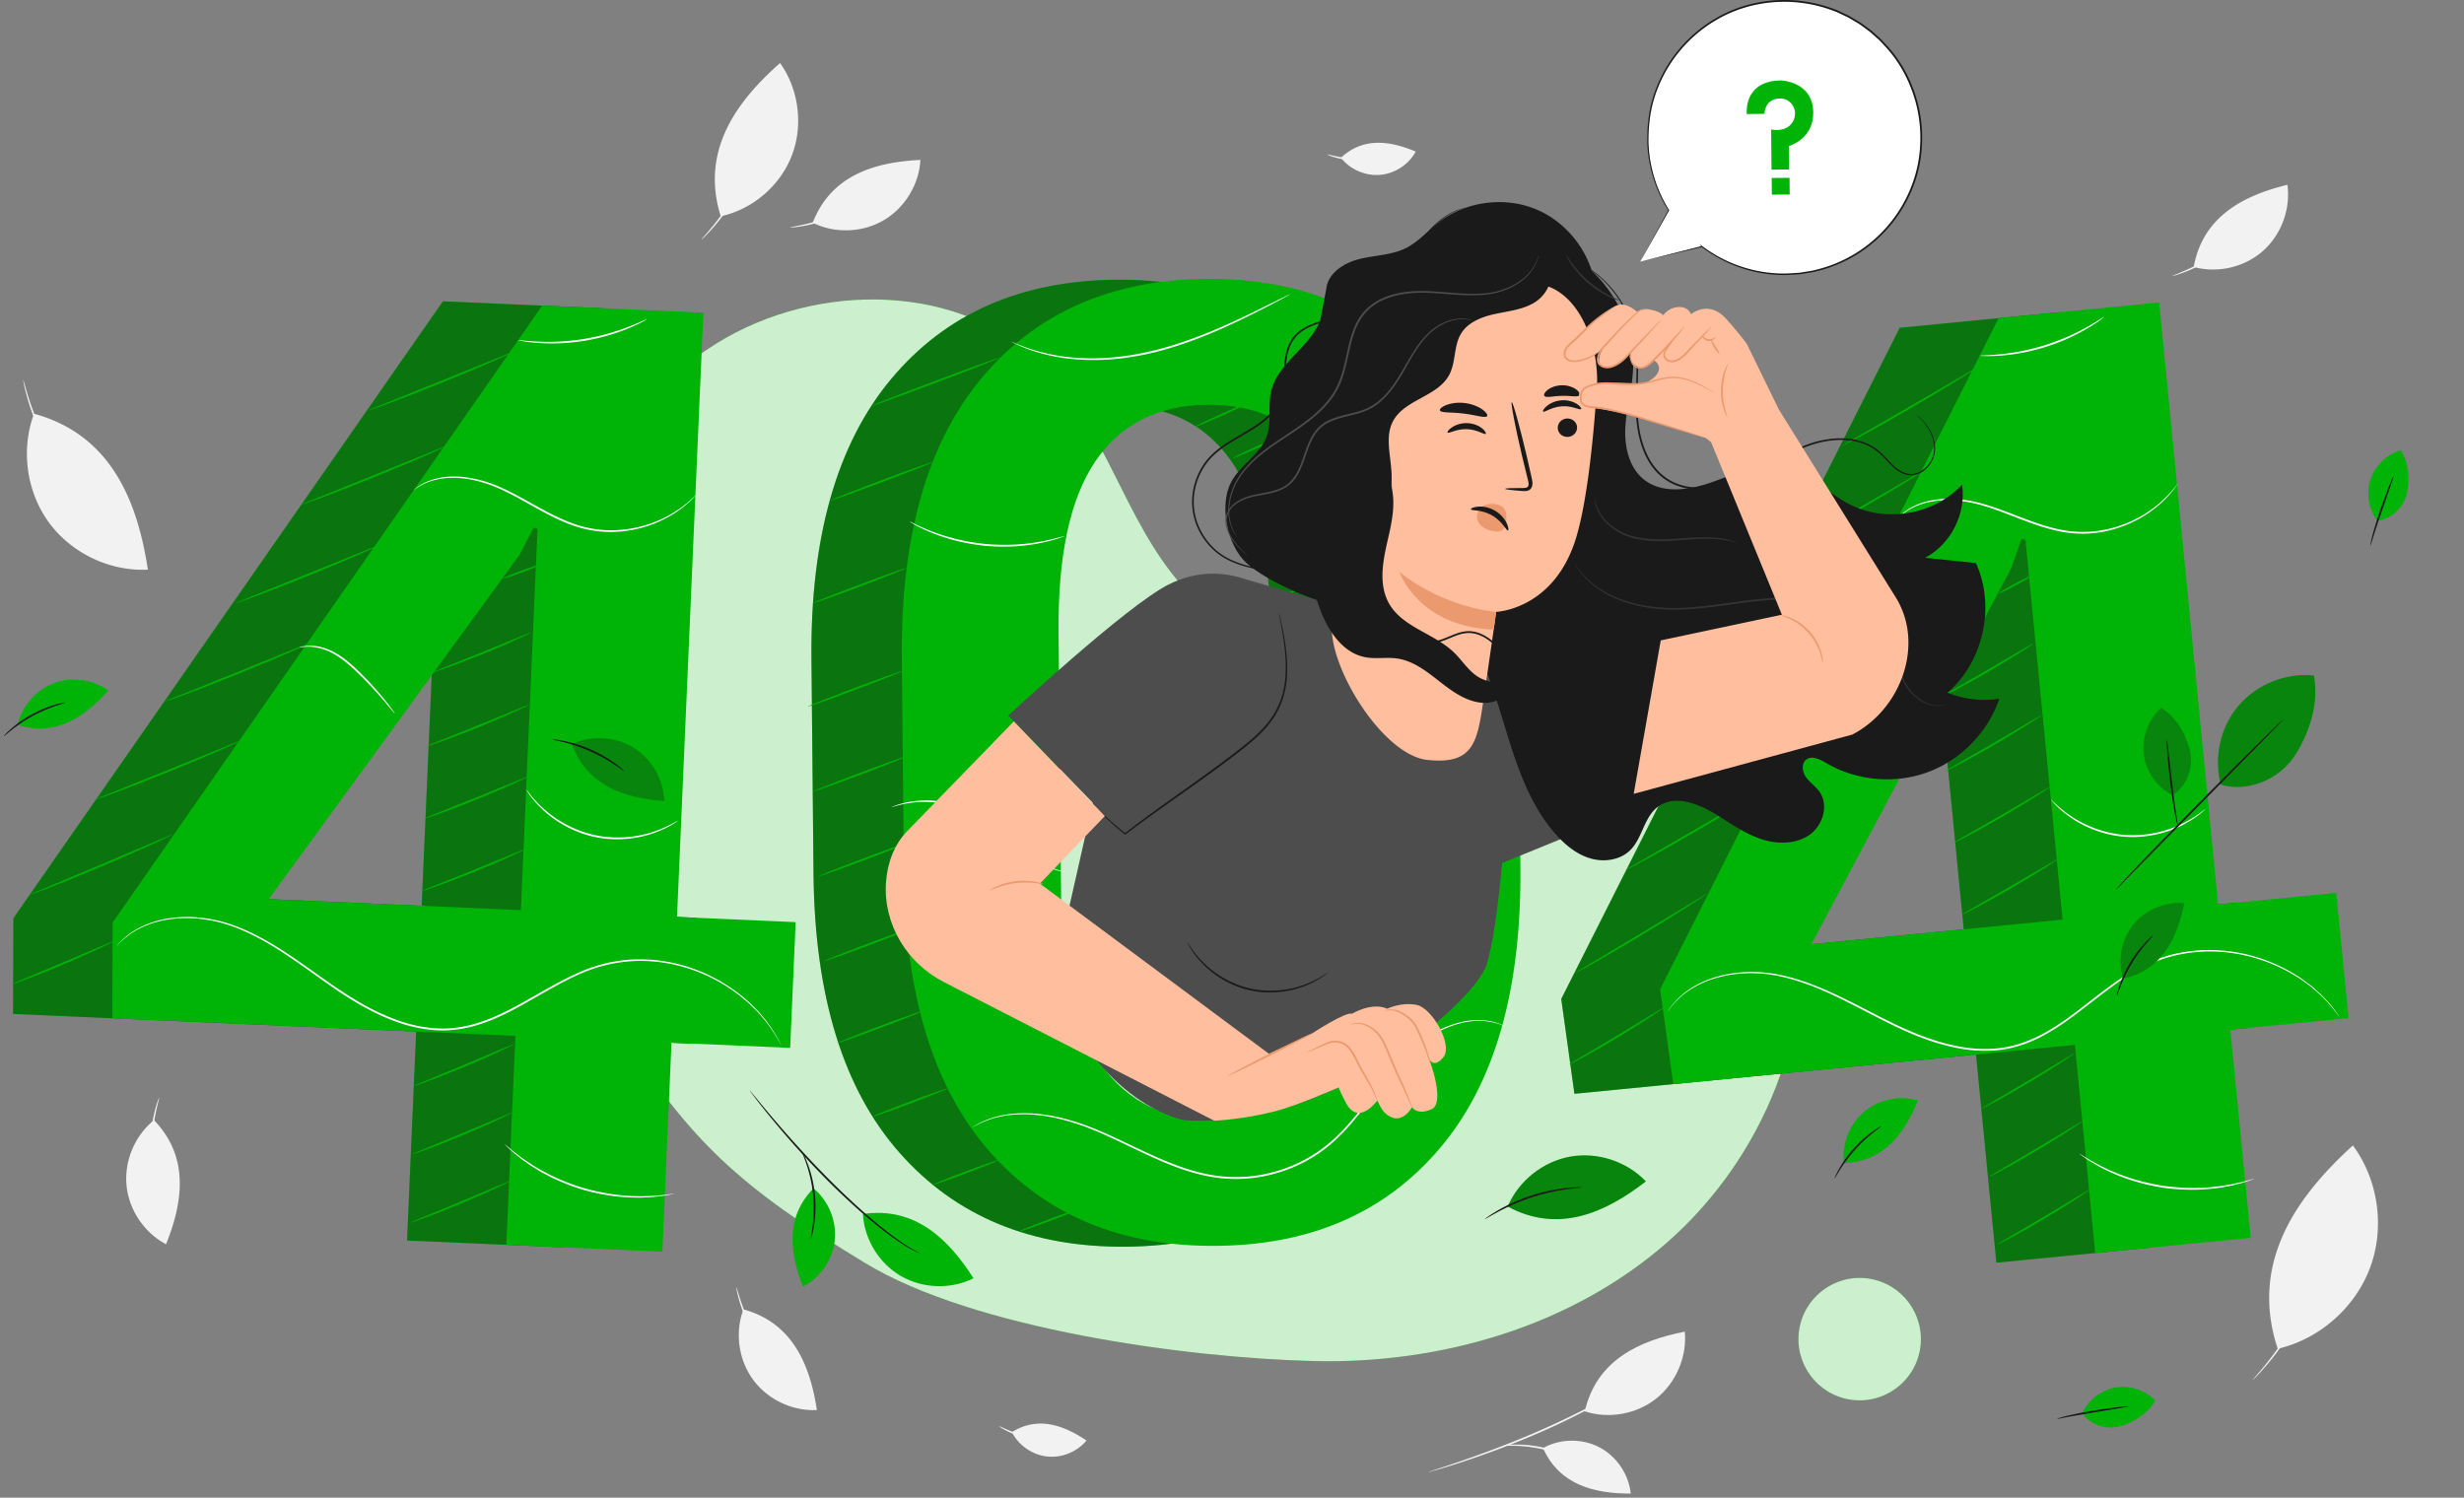 <svg xmlns="http://www.w3.org/2000/svg" width="584" height="355" fill="none"><rect width="100%" height="100%" fill="#808080" stroke="none"/><g clip-path="url(#a)"><path fill="#F2F2F2" d="M365.713 343.243c4.03-2.264 9.204-2.348 13.31-.219 4.105 2.128 7.016 6.402 7.487 11.004-8.497.009-16.868-1.977-20.797-10.785ZM375.615 334.535c5.688 1.859 12.275.681 16.953-3.054 4.678-3.727 7.302-9.886 6.756-15.842-10.795 2.12-20.924 6.73-23.709 18.896Z"/><path fill="#F2F2F2" d="M338.622 348.913c-.008-.017.177-.084.53-.21.396-.135.909-.312 1.548-.522a266.567 266.567 0 0 0 5.705-1.91c4.795-1.657 11.383-4.063 18.483-7.159a199.5 199.5 0 0 0 9.869-4.653c2.978-1.539 5.62-3.012 7.782-4.333 2.145-1.354 3.853-2.49 4.939-3.398 1.11-.875 1.657-1.448 1.691-1.406.008.009-.118.152-.387.421-.269.261-.64.673-1.203 1.119-1.069.951-2.76 2.137-4.888 3.525-2.154 1.363-4.779 2.869-7.757 4.426a175.968 175.968 0 0 1-9.877 4.694 215.62 215.62 0 0 1-18.56 7.05 140.84 140.84 0 0 1-5.746 1.776c-.648.185-1.17.328-1.573.445-.354.11-.547.152-.556.135Z"/><path fill="#F2F2F2" d="M376.625 348.188c-.042.059-1.027-.622-2.726-1.539a33.528 33.528 0 0 0-6.958-2.794 33.228 33.228 0 0 0-7.412-1.135c-1.927-.076-3.121.017-3.13-.068 0-.033.295-.075.833-.134.539-.068 1.33-.11 2.297-.11 1.944-.008 4.644.244 7.521 1.027 2.869.791 5.326 1.952 6.992 2.944.833.497 1.489.934 1.926 1.262.446.329.673.522.657.547ZM176.197 310.363c-2.044 5.46-1.169 11.922 2.272 16.633 3.441 4.711 9.322 7.521 15.144 7.227-1.607-10.592-5.688-20.654-17.416-23.86Z"/><path fill="#F2F2F2" d="M174.54 305.164c.067-.017.362 1.161.968 3.004a45.02 45.02 0 0 0 2.986 6.966 45.168 45.168 0 0 0 4.148 6.343c1.203 1.532 2.019 2.423 1.96 2.474-.025.017-.244-.185-.639-.564-.396-.378-.934-.967-1.565-1.708-1.27-1.489-2.877-3.693-4.291-6.335-1.413-2.642-2.355-5.199-2.894-7.084a26.482 26.482 0 0 1-.555-2.254c-.109-.539-.152-.833-.118-.842ZM8.069 98.066c-3.172 8.456-1.81 18.467 3.516 25.762 5.326 7.294 14.446 11.643 23.465 11.197-2.5-16.405-8.809-31.978-26.981-36.959Z"/><path fill="#F2F2F2" d="M5.494 90.024c.025-.009.168.437.396 1.253.218.816.563 1.986 1.026 3.424a67.092 67.092 0 0 0 4.602 10.82c2.179 4.055 4.585 7.471 6.47 9.826a72.522 72.522 0 0 0 2.28 2.751c.555.64.85 1.001.824 1.027-.025.017-.362-.303-.95-.909-.598-.597-1.422-1.506-2.398-2.667-1.952-2.322-4.417-5.729-6.613-9.81-2.187-4.088-3.66-8.034-4.51-10.937-.429-1.455-.731-2.642-.9-3.474-.168-.842-.252-1.304-.227-1.304ZM36.497 265.52c-4.543 3.659-7.067 9.666-6.503 15.471.563 5.805 4.198 11.215 9.363 13.933 3.988-9.936 5.604-20.663-2.86-29.404Z"/><path fill="#F2F2F2" d="M37.708 260.203c.068.026-.277 1.178-.69 3.08a45.144 45.144 0 0 0-.975 7.512 44.65 44.65 0 0 0 .345 7.572c.252 1.927.504 3.113.429 3.13-.026.008-.118-.278-.261-.808a26.843 26.843 0 0 1-.48-2.271c-.336-1.927-.597-4.644-.47-7.639.125-2.995.613-5.679 1.11-7.572.244-.951.48-1.708.664-2.221.185-.505.303-.791.328-.783ZM192.628 52.787c5.217 2.6 11.737 2.381 16.776-.555 5.04-2.936 8.439-8.506 8.742-14.328-10.702.522-21.117 3.542-25.518 14.883Z"/><path fill="#F2F2F2" d="M187.286 53.907c-.008-.076 1.186-.236 3.088-.656a44.758 44.758 0 0 0 7.235-2.255 45.339 45.339 0 0 0 6.739-3.475c1.649-1.035 2.617-1.758 2.659-1.7.016.026-.202.228-.631.581-.421.354-1.052.825-1.86 1.38-1.615 1.11-3.971 2.482-6.739 3.626-2.776 1.136-5.409 1.817-7.344 2.154-.968.168-1.75.278-2.297.32-.539.042-.841.058-.85.025ZM170.822 51.263c7.513-1.615 14.058-7.193 16.835-14.361 2.776-7.168 1.699-15.7-2.768-21.959-10.601 9.33-18.863 21.008-14.067 36.32Z"/><path fill="#F2F2F2" d="M166.237 56.798c-.026-.025.235-.328.706-.867.48-.53 1.161-1.32 1.969-2.313a58.131 58.131 0 0 0 5.628-8.27 57.845 57.845 0 0 0 4.072-9.146c.421-1.211.732-2.204.934-2.894.211-.69.337-1.068.362-1.06.025.009-.042.396-.202 1.102-.151.707-.421 1.717-.799 2.945-.757 2.465-2.07 5.805-3.98 9.254-1.926 3.45-4.072 6.319-5.771 8.262a37.606 37.606 0 0 1-2.087 2.238c-.513.505-.816.774-.832.749ZM239.835 339.465c1.59 3.13 4.812 5.368 8.304 5.763 3.491.395 7.134-1.077 9.372-3.778-5.351-3.592-11.476-5.88-17.676-1.985Z"/><path fill="#F2F2F2" d="M236.857 338.084c.067-.126 2.599 1.346 6.057 2.221 3.45.9 6.377.824 6.377.959 0 .05-.723.143-1.909.109-1.187-.025-2.819-.202-4.577-.648a21.8 21.8 0 0 1-4.325-1.623c-1.051-.547-1.649-.968-1.623-1.018ZM317.825 37.398c2.162 2.768 5.763 4.341 9.263 4.047 3.5-.286 6.79-2.432 8.464-5.52-5.948-2.481-12.393-3.55-17.727 1.473Z"/><path fill="#F2F2F2" d="M314.637 36.624c.042-.134 2.81.825 6.368 1.01 3.559.218 6.42-.43 6.445-.286.008.05-.682.277-1.851.48-1.169.201-2.81.344-4.619.243a21.15 21.15 0 0 1-4.56-.757c-1.136-.336-1.8-.64-1.783-.69ZM519.943 63.277c5.62 1.548 11.972.093 16.356-3.752 4.374-3.845 6.646-9.961 5.838-15.724-10.407 2.549-20.048 7.513-22.194 19.476Z"/><path fill="#F2F2F2" d="M514.913 65.397c-.026-.068 1.118-.463 2.902-1.237a45.155 45.155 0 0 0 6.663-3.6 45.035 45.035 0 0 0 5.948-4.704c1.414-1.33 2.23-2.22 2.28-2.179.026.017-.159.261-.504.69-.345.43-.875 1.018-1.565 1.716a37.014 37.014 0 0 1-5.923 4.846c-2.507 1.64-4.964 2.819-6.79 3.517-.917.353-1.665.606-2.187.757-.522.152-.816.219-.824.194ZM539.849 319.703c9.877-2.28 18.4-9.776 21.916-19.291 3.517-9.507 1.927-20.747-4.097-28.908-13.798 12.527-24.449 28.108-17.819 48.199Z"/><path fill="#F2F2F2" d="M533.909 327.106c-.025-.017.311-.429.934-1.144a76.091 76.091 0 0 0 2.566-3.079c1.06-1.321 2.255-2.945 3.517-4.796a80.374 80.374 0 0 0 3.76-6.234 80.537 80.537 0 0 0 3.113-6.579 73.7 73.7 0 0 0 2.053-5.578 80.05 80.05 0 0 0 1.153-3.845c.252-.917.403-1.422.429-1.413.025.008-.068.521-.27 1.455-.193.934-.538 2.263-1.017 3.895-.48 1.633-1.145 3.551-1.978 5.646a71.304 71.304 0 0 1-3.104 6.629 72.82 72.82 0 0 1-3.811 6.251c-1.287 1.851-2.516 3.466-3.61 4.762-1.093 1.304-2.01 2.33-2.683 3.004-.648.681-1.027 1.043-1.052 1.026Z"/><path fill="#00B307" d="M425.64 213.628c-5.317-29.657-30.775-55.552-60.802-58.001-16.363-1.329-32.811 3.828-49.108 1.86-13.671-1.649-26.652-8.498-35.739-18.846-13.444-15.312-18.021-37.094-32.264-51.674-19.637-20.09-53.912-20.41-77.797-5.628-23.893 14.782-38.339 41.46-44.952 68.761l-.26 8.304c-1.439 28.318 6.007 61.239 22.446 86.479 16.65 25.576 27.595 36.134 57.933 54.526 25.761 15.615 76.207 22.48 106.326 23.203 30.119.724 61.054-8.253 83.711-28.117 22.64-19.855 35.823-51.211 30.506-80.867Z"/><path fill="#fff" d="M425.64 213.628c-5.317-29.657-30.775-55.552-60.802-58.001-16.363-1.329-32.811 3.828-49.108 1.86-13.671-1.649-26.652-8.498-35.739-18.846-13.444-15.312-18.021-37.094-32.264-51.674-19.637-20.09-53.912-20.41-77.797-5.628-23.893 14.782-38.339 41.46-44.952 68.761l-.26 8.304c-1.439 28.318 6.007 61.239 22.446 86.479 16.65 25.576 27.595 36.134 57.933 54.526 25.761 15.615 76.207 22.48 106.326 23.203 30.119.724 61.054-8.253 83.711-28.117 22.64-19.855 35.823-51.211 30.506-80.867Z" opacity=".8"/><path fill="#00B307" d="M455.129 319.5c1.151-7.932-4.346-15.295-12.277-16.446-7.932-1.151-15.295 4.346-16.446 12.278-1.151 7.931 4.346 15.294 12.278 16.445 7.931 1.151 15.294-4.346 16.445-12.277Z"/><path fill="#fff" d="M455.129 319.5c1.151-7.932-4.346-15.295-12.277-16.446-7.932-1.151-15.295 4.346-16.446 12.278-1.151 7.931 4.346 15.294 12.278 16.445 7.931 1.151 15.294-4.346 16.445-12.277Z" opacity=".8"/><path fill="#00B307" d="M338.934 205.762c.277 28.967-6.041 51.11-18.947 66.439-12.914 15.329-30.59 23.094-53.028 23.305-22.547.218-40.467-7.21-53.769-22.287-13.301-15.068-20.09-37.085-20.376-66.06l-.488-50.95c-.278-28.866 6.04-51.009 18.946-66.44 12.906-15.42 30.633-23.245 53.18-23.464 22.438-.218 40.316 7.261 53.617 22.438 13.301 15.178 20.099 37.195 20.377 66.061l.488 50.958Zm-37.717-56.301c-.176-18.239-3.365-31.717-9.565-40.417-6.201-8.707-15.169-12.998-26.897-12.889-11.728.11-20.587 4.577-26.569 13.403-5.982 8.825-8.893 22.353-8.716 40.593l.597 61.904c.177 18.35 3.391 31.895 9.65 40.653 6.251 8.758 15.245 13.074 26.981 12.965 11.728-.11 20.562-4.577 26.493-13.403 5.932-8.825 8.809-22.454 8.632-40.905l-.606-61.904Z"/><path fill="#1A1A1A" d="M338.934 205.762c.277 28.967-6.041 51.11-18.947 66.439-12.914 15.329-30.59 23.094-53.028 23.305-22.547.218-40.467-7.21-53.769-22.287-13.301-15.068-20.09-37.085-20.376-66.06l-.488-50.95c-.278-28.866 6.04-51.009 18.946-66.44 12.906-15.42 30.633-23.245 53.18-23.464 22.438-.218 40.316 7.261 53.617 22.438 13.301 15.178 20.099 37.195 20.377 66.061l.488 50.958Zm-37.717-56.301c-.176-18.239-3.365-31.717-9.565-40.417-6.201-8.707-15.169-12.998-26.897-12.889-11.728.11-20.587 4.577-26.569 13.403-5.982 8.825-8.893 22.353-8.716 40.593l.597 61.904c.177 18.35 3.391 31.895 9.65 40.653 6.251 8.758 15.245 13.074 26.981 12.965 11.728-.11 20.562-4.577 26.493-13.403 5.932-8.825 8.809-22.454 8.632-40.905l-.606-61.904Z" opacity=".4"/><path fill="#00B307" d="M360.354 205.561c.277 28.967-6.041 51.11-18.947 66.439-12.914 15.329-30.59 23.094-53.028 23.305-22.547.218-40.467-7.211-53.769-22.287-13.301-15.068-20.09-37.085-20.376-66.06l-.488-50.95c-.278-28.866 6.04-51.01 18.946-66.44 12.906-15.42 30.632-23.245 53.18-23.464 22.438-.219 40.316 7.26 53.617 22.438 13.301 15.178 20.099 37.195 20.377 66.061l.488 50.958Zm-37.717-56.301c-.176-18.24-3.365-31.718-9.565-40.417-6.201-8.707-15.169-12.998-26.897-12.889-11.728.11-20.587 4.577-26.569 13.402-5.982 8.826-8.893 22.354-8.716 40.594l.597 61.904c.177 18.349 3.391 31.895 9.65 40.653 6.251 8.758 15.245 13.074 26.981 12.964 11.728-.109 20.562-4.576 26.493-13.402 5.931-8.825 8.809-22.455 8.632-40.905l-.606-61.904Z"/><path fill="#00B307" d="M213.906 159.045c.042.109-4.931 2.086-11.106 4.408-6.183 2.322-11.223 4.114-11.265 3.996-.042-.109 4.93-2.086 11.114-4.408 6.175-2.322 11.215-4.114 11.257-3.996ZM215.142 179.177c.042.11-4.93 2.087-11.105 4.409-6.184 2.322-11.223 4.114-11.265 3.996-.042-.109 4.93-2.086 11.114-4.408 6.166-2.322 11.214-4.114 11.256-3.997ZM216.379 199.31c.042.11-4.93 2.087-11.105 4.409-6.184 2.322-11.223 4.114-11.265 3.996-.043-.109 4.93-2.087 11.113-4.409 6.167-2.322 11.215-4.114 11.257-3.996ZM217.616 219.443c.042.109-4.93 2.086-11.105 4.409-6.184 2.322-11.224 4.114-11.266 3.996-.042-.11 4.93-2.087 11.114-4.409 6.167-2.322 11.215-4.114 11.257-3.996ZM218.852 239.576c.009.025-.26.16-.774.378-.504.219-1.245.522-2.153.884a406.257 406.257 0 0 1-7.177 2.768 315.912 315.912 0 0 1-7.227 2.641c-.925.328-1.682.589-2.204.758-.522.168-.816.252-.833.218-.008-.025.261-.16.774-.378a84.042 84.042 0 0 1 2.154-.884 405.748 405.748 0 0 1 7.176-2.768c2.81-1.06 5.368-1.994 7.219-2.641a87.743 87.743 0 0 1 2.204-.758c.53-.168.825-.252.841-.218ZM224.599 257.993c.025.059-.951.48-2.549 1.119-1.591.64-3.803 1.498-6.26 2.423a286.843 286.843 0 0 1-6.301 2.297c-1.624.564-2.634.892-2.659.833-.025-.059.951-.48 2.549-1.119 1.59-.639 3.803-1.498 6.26-2.423a260.628 260.628 0 0 1 6.301-2.297c1.624-.572 2.642-.892 2.659-.833ZM236.907 274.887c.026.058-.841.437-2.263 1.018-1.413.572-3.39 1.337-5.569 2.162a253.664 253.664 0 0 1-5.62 2.044c-1.447.505-2.348.783-2.373.724-.025-.059.841-.438 2.263-1.018a286.733 286.733 0 0 1 5.57-2.163 251.82 251.82 0 0 1 5.62-2.044c1.447-.496 2.347-.782 2.372-.723ZM257.36 285.965c.025.059-.841.437-2.263 1.018-1.422.58-3.391 1.338-5.57 2.162-2.187.824-4.173 1.54-5.62 2.044-1.447.505-2.347.783-2.372.724-.026-.059.841-.438 2.263-1.018a278.356 278.356 0 0 1 11.189-4.207c1.447-.504 2.348-.782 2.373-.723ZM319.045 242.999c.05.11-6.335 3.088-14.26 6.655-7.926 3.567-14.395 6.36-14.446 6.251-.05-.109 6.335-3.088 14.261-6.655 7.933-3.559 14.394-6.36 14.445-6.251ZM323.235 225.754c.05.109-5.225 2.591-11.77 5.536-6.554 2.944-11.905 5.241-11.955 5.132-.051-.11 5.224-2.592 11.778-5.536 6.546-2.945 11.896-5.242 11.947-5.132ZM325.162 206.377c.05.11-5.225 2.592-11.77 5.536-6.554 2.945-11.905 5.242-11.956 5.132-.05-.109 5.225-2.591 11.779-5.536 6.545-2.944 11.896-5.249 11.947-5.132ZM327.088 186.994c.051.109-5.224 2.591-11.77 5.536-6.554 2.944-11.904 5.241-11.955 5.132-.05-.109 5.225-2.591 11.779-5.536 6.545-2.945 11.896-5.241 11.946-5.132ZM329.023 167.619c.051.109-5.224 2.591-11.77 5.536-6.554 2.944-11.904 5.241-11.955 5.132-.05-.109 5.225-2.591 11.779-5.536 6.537-2.945 11.896-5.241 11.946-5.132ZM325.162 150.363c.05.109-5.225 2.591-11.77 5.536-6.554 2.945-11.905 5.241-11.956 5.132-.05-.109 5.225-2.591 11.779-5.536 6.545-2.944 11.896-5.241 11.947-5.132ZM325.162 131.787c.05.109-5.225 2.591-11.77 5.536-6.554 2.944-11.905 5.241-11.956 5.132-.05-.11 5.225-2.591 11.779-5.536 6.545-2.945 11.896-5.241 11.947-5.132ZM323.235 114.295c.05.109-5.225 2.591-11.77 5.536-6.554 2.944-11.905 5.241-11.955 5.132-.051-.11 5.224-2.592 11.778-5.536 6.546-2.945 11.896-5.242 11.947-5.132ZM306.619 102.104c.05.109-3.138 1.649-7.126 3.441-3.988 1.792-7.261 3.155-7.303 3.045-.05-.109 3.138-1.649 7.126-3.441 3.979-1.792 7.252-3.155 7.303-3.045ZM297.734 94.643c.051.11-3.138 1.649-7.126 3.44-3.987 1.793-7.26 3.156-7.302 3.046-.051-.109 3.138-1.648 7.126-3.44 3.979-1.793 7.252-3.155 7.302-3.046ZM214.856 134.638c.042.109-4.93 2.086-11.105 4.408-6.184 2.322-11.223 4.114-11.265 3.996-.042-.117 4.93-2.086 11.113-4.408 6.176-2.322 11.215-4.106 11.257-3.996ZM221.048 109.534c.042.11-5.35 2.247-12.047 4.762-6.697 2.516-12.157 4.468-12.199 4.35-.043-.11 5.35-2.246 12.047-4.762 6.697-2.516 12.157-4.467 12.199-4.35ZM237.227 84.681c.042.11-6.798 2.785-15.278 5.974-8.481 3.188-15.388 5.678-15.43 5.56-.042-.109 6.798-2.784 15.278-5.973 8.472-3.18 15.388-5.67 15.43-5.56Z"/><path fill="#fff" d="M356.728 243.277c0 .009-.127-.034-.354-.118-.244-.092-.58-.227-1.009-.395-.446-.168-1.027-.286-1.7-.48-.69-.092-1.48-.286-2.381-.286-3.592-.235-8.977 1.077-14.184 4.973-2.642 1.884-5.107 4.467-7.513 7.428-2.415 2.953-4.779 6.293-7.463 9.667-2.684 3.357-5.771 6.764-9.692 9.398-3.895 2.641-8.497 4.551-13.41 5.435-4.922.908-9.894.647-14.463-.48-4.585-1.102-8.766-2.903-12.67-4.703-3.904-1.809-7.555-3.66-11.055-5.174-3.491-1.548-6.873-2.667-10.028-3.416-3.164-.723-6.091-1.035-8.666-1.001a26.45 26.45 0 0 0-6.52.883c-1.733.53-3.037 1.086-3.879 1.523-.412.219-.723.387-.959.505-.218.109-.328.168-.336.16 0-.009.101-.076.311-.202.227-.135.547-.311.942-.547.833-.471 2.137-1.052 3.87-1.607a25.986 25.986 0 0 1 6.563-.967c2.591-.059 5.552.235 8.741.942 3.18.732 6.596 1.842 10.104 3.382 3.525 1.506 7.177 3.348 11.08 5.14 3.904 1.784 8.06 3.568 12.603 4.653 4.518 1.11 9.423 1.363 14.286.471 4.854-.875 9.397-2.759 13.251-5.359 3.878-2.591 6.941-5.957 9.624-9.297 2.684-3.348 5.057-6.68 7.497-9.641 2.431-2.962 4.938-5.561 7.613-7.446 5.275-3.904 10.744-5.182 14.37-4.896.917.016 1.708.218 2.406.328.673.202 1.254.345 1.7.521.429.185.757.328 1.001.438.21.109.328.168.32.168ZM362.037 187.128c.008.042-.598.126-1.633.471-1.034.353-2.473 1.035-4.063 2.171-1.607 1.119-3.349 2.683-5.393 4.299a39.15 39.15 0 0 1-7.227 4.45c-5.452 2.625-10.929 3.643-14.858 3.837-.984.084-1.876.05-2.658.067-.783-.034-1.456-.042-2.011-.084l-1.262-.126c-.286-.034-.437-.059-.437-.076s.151-.017.446-.017c.336.009.757.025 1.262.042.572 0 1.236.009 2.002.017.774-.042 1.666-.034 2.642-.135 3.895-.269 9.296-1.329 14.697-3.929a40.19 40.19 0 0 0 7.168-4.374c2.045-1.59 3.82-3.138 5.469-4.241 1.632-1.119 3.121-1.775 4.19-2.086.538-.143.95-.236 1.245-.269.261-.026.412-.034.421-.017ZM252.135 206.621c0 .016-.16-.009-.463-.068-.294-.067-.749-.134-1.304-.294a20.035 20.035 0 0 1-4.509-1.977c-1.801-1.052-3.786-2.55-5.89-4.299-2.111-1.742-4.366-3.744-6.949-5.528-2.591-1.775-5.334-3.045-7.984-3.66a24.146 24.146 0 0 0-7.16-.681 23.935 23.935 0 0 0-4.812.732c-1.119.286-1.725.505-1.741.463-.009-.017.143-.076.429-.194.286-.109.706-.278 1.262-.437a22.262 22.262 0 0 1 4.837-.884 23.855 23.855 0 0 1 7.278.598c2.7.605 5.51 1.892 8.135 3.693 2.617 1.809 4.871 3.828 6.966 5.578 2.087 1.767 4.03 3.281 5.789 4.349a21.897 21.897 0 0 0 4.4 2.079c1.102.336 1.724.487 1.716.53ZM252.286 127.091c.009.025-.488.21-1.405.513a17.14 17.14 0 0 1-1.682.496c-.665.169-1.414.387-2.255.539-.841.176-1.767.361-2.776.488-1.002.168-2.078.244-3.214.345a48.792 48.792 0 0 1-7.404-.093 49.396 49.396 0 0 1-7.294-1.296c-1.094-.311-2.145-.589-3.096-.942a33.485 33.485 0 0 1-2.633-.993c-.808-.302-1.498-.664-2.121-.95a19.642 19.642 0 0 1-1.556-.8c-.841-.471-1.296-.74-1.279-.765.017-.025.497.193 1.363.614.429.219.951.471 1.582.732.622.269 1.321.606 2.128.892.8.311 1.675.648 2.634.934.95.336 1.994.597 3.079.891 2.196.539 4.644.993 7.235 1.246 2.6.235 5.082.235 7.337.126 1.127-.093 2.195-.152 3.188-.303 1.001-.109 1.918-.278 2.76-.429.849-.135 1.59-.328 2.254-.48.665-.134 1.229-.294 1.691-.42.934-.244 1.456-.371 1.464-.345ZM357.258 126.881c-.009.008-.135-.051-.362-.168a71.2 71.2 0 0 1-.976-.564 15.524 15.524 0 0 0-1.565-.85c-.622-.303-1.312-.698-2.128-1.001-.404-.168-.825-.345-1.262-.522-.438-.176-.917-.311-1.405-.479-.959-.354-2.036-.598-3.147-.892a38.086 38.086 0 0 0-7.429-.875c-2.658-.008-5.182.295-7.445.74-1.119.27-2.196.497-3.164.833-.488.16-.967.286-1.413.455-.437.176-.867.345-1.27.504-.825.295-1.515.673-2.146.968-.631.286-1.152.572-1.573.824-.387.219-.715.396-.984.547-.227.118-.354.177-.362.169-.008-.009.101-.093.311-.244.261-.169.572-.371.951-.623.412-.269.925-.589 1.548-.9.622-.312 1.312-.715 2.137-1.035.412-.168.833-.345 1.279-.53.446-.185.925-.32 1.421-.488.976-.362 2.062-.597 3.189-.883a36.788 36.788 0 0 1 7.53-.783c2.692.042 5.241.404 7.513.917 1.127.303 2.204.564 3.172.934.488.177.967.32 1.405.513.437.194.858.379 1.262.556.816.328 1.506.748 2.12 1.068.622.32 1.127.639 1.531.925.37.253.681.463.934.64.235.143.336.227.328.244ZM305.82 69.731c.008.017-.202.135-.606.362a245.638 245.638 0 0 1-8.422 4.392c-5.636 2.784-13.562 6.595-22.934 8.968-4.686 1.153-9.271 1.775-13.453 1.868-4.181.092-7.95-.286-11.046-.951-3.096-.656-5.528-1.49-7.151-2.188-.825-.32-1.422-.656-1.851-.84-.421-.203-.631-.32-.623-.329.009-.017.236.076.665.252.437.169 1.043.48 1.876.766 1.632.648 4.063 1.43 7.143 2.036 3.079.623 6.823.968 10.979.85 4.148-.118 8.699-.74 13.352-1.893 9.313-2.356 17.23-6.108 22.9-8.826 2.793-1.38 5.073-2.498 6.697-3.298.766-.37 1.372-.673 1.826-.891.421-.194.648-.286.648-.278Z"/><path fill="#00B307" d="m136.934 216.32 28.125 1.228-1.304 29.808-28.125-1.228-2.163 49.528-36.992-1.615 2.162-49.528-95.54-4.173.075-22.699 101.8-146.221 38.213 1.666-6.251 143.234Zm-96.76-4.223 59.767 2.608 3.946-90.341-.901-.345-3.34 6.436-59.472 81.642Z"/><path fill="#1A1A1A" d="m136.934 216.32 28.125 1.228-1.304 29.808-28.125-1.228-2.163 49.528-36.992-1.615 2.162-49.528-95.54-4.173.075-22.699 101.8-146.221 38.213 1.666-6.251 143.234Zm-96.76-4.223 59.767 2.608 3.946-90.341-.901-.345-3.34 6.436-59.472 81.642Z" opacity=".4"/><path fill="#00B307" d="m160.456 217.347 28.126 1.229-1.304 29.808-28.126-1.229-2.162 49.529-36.992-1.616 2.162-49.528-95.54-4.173.075-22.699 101.8-146.22 38.212 1.665-6.251 143.234Zm-96.768-4.223 59.767 2.608 3.946-90.341-.9-.345-3.34 6.437-59.473 81.641Z"/><path fill="#00B307" d="M27.167 222.984c.008.025-.312.21-.909.513-.597.303-1.472.723-2.557 1.237a251.548 251.548 0 0 1-8.557 3.794 252.559 252.559 0 0 1-8.69 3.491c-1.12.421-2.028.758-2.668.976-.63.219-.992.328-1 .295-.01-.025.319-.194.942-.455.698-.294 1.573-.664 2.616-1.102 2.297-.959 5.3-2.212 8.632-3.609 3.315-1.413 6.31-2.701 8.598-3.676l2.608-1.103c.623-.26.976-.387.985-.361ZM40.863 197.793c.017.025-.437.261-1.27.673-.833.404-2.036.968-3.534 1.657-2.995 1.372-7.168 3.197-11.803 5.158-4.636 1.96-8.851 3.676-11.922 4.871a157.533 157.533 0 0 1-3.651 1.38c-.867.311-1.355.471-1.363.437-.008-.025.454-.244 1.304-.597.917-.387 2.128-.892 3.592-1.515 3.105-1.304 7.261-3.054 11.863-4.989 4.594-1.951 8.75-3.718 11.846-5.031 1.464-.622 2.675-1.135 3.592-1.522.858-.371 1.33-.556 1.346-.522ZM57.58 175.323c.009.025-.462.269-1.329.673-.866.403-2.128.976-3.693 1.657-3.13 1.371-7.488 3.197-12.317 5.157a512.967 512.967 0 0 1-12.435 4.872 173.583 173.583 0 0 1-3.803 1.379c-.9.312-1.404.471-1.421.438-.009-.025.47-.244 1.363-.598.95-.387 2.22-.891 3.752-1.514 3.23-1.304 7.58-3.054 12.384-4.989l12.359-5.031 3.744-1.523c.883-.362 1.38-.547 1.397-.521ZM124.541 201.269c.008.025-.311.202-.917.496-.598.295-1.473.699-2.566 1.187-2.171.984-5.2 2.288-8.573 3.659a256.025 256.025 0 0 1-8.7 3.34 83.899 83.899 0 0 1-2.666.926c-.631.21-.993.311-1.002.277-.008-.025.328-.185.943-.437.698-.286 1.581-.639 2.616-1.06 2.305-.917 5.317-2.129 8.649-3.458 3.323-1.363 6.327-2.591 8.615-3.533 1.043-.421 1.918-.774 2.616-1.06.623-.244.968-.362.985-.337ZM121.815 247.492c.009.025-.303.202-.883.496-.581.294-1.431.698-2.482 1.186-2.103.985-5.04 2.289-8.312 3.652a239.573 239.573 0 0 1-8.439 3.34c-1.085.403-1.977.723-2.591.933-.614.211-.96.312-.976.287-.008-.026.311-.186.909-.438.681-.286 1.531-.639 2.54-1.06 2.238-.925 5.158-2.129 8.388-3.458 3.214-1.363 6.125-2.591 8.355-3.533 1.001-.421 1.851-.774 2.54-1.06.606-.253.943-.371.951-.345ZM121.428 263.695c.008.025-.303.202-.884.496-.58.295-1.43.698-2.481 1.186-2.104.985-5.04 2.289-8.313 3.652a238.857 238.857 0 0 1-8.438 3.34c-1.085.404-1.977.723-2.591.934-.615.21-.96.311-.976.286-.017-.025.311-.185.908-.438.682-.286 1.532-.639 2.541-1.06 2.238-.925 5.157-2.128 8.388-3.458 3.214-1.363 6.125-2.591 8.354-3.533 1.002-.421 1.851-.774 2.541-1.06.598-.253.942-.379.951-.345ZM121.041 279.89c.009.025-.303.202-.883.496-.581.295-1.43.699-2.482 1.187-2.103.984-5.04 2.288-8.312 3.651a239.573 239.573 0 0 1-8.439 3.34c-1.085.404-1.977.724-2.591.934-.614.21-.96.311-.976.286-.008-.025.311-.185.909-.438.681-.286 1.53-.639 2.54-1.06 2.238-.925 5.158-2.128 8.388-3.457 3.214-1.363 6.125-2.592 8.355-3.534 1.001-.421 1.851-.774 2.54-1.06.598-.252.934-.37.951-.345ZM124.978 184.156c.009.025-.311.202-.917.496-.597.295-1.472.698-2.566 1.186-2.17.985-5.199 2.289-8.573 3.66a257.412 257.412 0 0 1-8.699 3.34 84.678 84.678 0 0 1-2.667.926c-.631.21-.993.311-1.001.277-.009-.033.328-.185.942-.437.698-.286 1.582-.64 2.617-1.06 2.305-.917 5.317-2.129 8.648-3.458 3.324-1.363 6.327-2.591 8.615-3.534 1.044-.42 1.919-.774 2.617-1.06.623-.244.967-.362.984-.336ZM125.416 167.044c.008.026-.311.202-.917.497-.598.294-1.473.698-2.566 1.186-2.171.984-5.2 2.288-8.573 3.66a258.18 258.18 0 0 1-8.7 3.34 84.285 84.285 0 0 1-2.666.925c-.631.211-.993.312-1.002.278-.008-.025.328-.185.943-.438.698-.286 1.581-.639 2.616-1.06 2.305-.917 5.317-2.128 8.649-3.457 3.323-1.363 6.327-2.592 8.615-3.534 1.043-.421 1.918-.774 2.616-1.06.623-.244.968-.362.985-.337ZM125.853 149.931c.009.026-.294.194-.866.472-.572.277-1.405.664-2.44 1.135-2.07.934-4.947 2.188-8.161 3.492a220.844 220.844 0 0 1-8.295 3.172 103.89 103.89 0 0 1-2.541.883c-.606.194-.942.294-.951.261-.008-.025.312-.177.892-.421.673-.269 1.506-.614 2.49-1.009 2.205-.875 5.065-2.028 8.237-3.29 3.155-1.296 6.015-2.473 8.203-3.374.984-.395 1.817-.74 2.49-1.009.597-.227.925-.345.942-.312ZM127.788 133.938c.042.11-1.842.917-4.215 1.801-2.372.875-4.324 1.497-4.366 1.388-.042-.11 1.842-.917 4.215-1.801 2.364-.883 4.324-1.506 4.366-1.388ZM74.264 152.034c.008.025-.463.269-1.33.673-.866.404-2.128.976-3.693 1.657-3.13 1.371-7.488 3.197-12.317 5.157a512.967 512.967 0 0 1-12.435 4.872 173.583 173.583 0 0 1-3.802 1.379c-.9.312-1.405.472-1.422.438-.009-.025.47-.244 1.363-.597.95-.387 2.22-.892 3.752-1.515 3.23-1.304 7.58-3.054 12.384-4.989l12.36-5.031 3.743-1.523c.892-.37 1.388-.547 1.397-.521ZM90.956 128.739c.008.025-.463.269-1.33.673-.866.403-2.128.976-3.693 1.657-3.13 1.371-7.488 3.197-12.317 5.157a512.967 512.967 0 0 1-12.435 4.872 173.583 173.583 0 0 1-3.802 1.379c-.9.312-1.405.471-1.422.438-.009-.025.47-.244 1.363-.598.95-.387 2.22-.891 3.752-1.514 3.23-1.304 7.58-3.054 12.384-4.989l12.359-5.031 3.744-1.523c.883-.362 1.38-.547 1.397-.521ZM106.377 105.449c.008.025-.463.269-1.329.673-.867.404-2.129.976-3.694 1.658-3.13 1.371-7.487 3.197-12.317 5.157a516.566 516.566 0 0 1-12.434 4.871 169.405 169.405 0 0 1-3.803 1.38c-.9.311-1.405.471-1.422.437-.008-.025.471-.244 1.363-.597.95-.387 2.221-.892 3.752-1.514 3.23-1.304 7.58-3.054 12.385-4.989l12.358-5.031 3.744-1.523c.892-.37 1.388-.555 1.397-.522ZM122.429 83.053c.009.025-.463.27-1.329.673-.867.404-2.129.976-3.694 1.657-3.129 1.372-7.487 3.198-12.316 5.158-4.838 1.96-9.238 3.676-12.435 4.871a173.84 173.84 0 0 1-3.803 1.38c-.9.311-1.405.47-1.422.437-.008-.025.471-.244 1.363-.597.95-.387 2.221-.892 3.752-1.514 3.231-1.304 7.581-3.054 12.385-4.99l12.359-5.03 3.744-1.523c.883-.362 1.379-.547 1.396-.522Z"/><path fill="#fff" d="M165.016 117.272c.009.009-.159.202-.487.555-.329.354-.817.875-1.523 1.473-1.372 1.22-3.534 2.835-6.537 4.223-2.995 1.38-6.857 2.465-11.24 2.566a26.338 26.338 0 0 1-6.807-.765c-2.322-.547-4.61-1.49-6.882-2.566-4.526-2.205-8.547-4.804-12.476-6.613-3.904-1.851-7.757-2.768-11.013-2.878-3.273-.117-5.873.623-7.513 1.405-.816.404-1.439.758-1.826 1.044-.395.269-.614.404-.622.395-.009-.008.185-.168.572-.463.37-.311.984-.69 1.8-1.127 1.641-.841 4.282-1.641 7.597-1.565 3.307.076 7.219.968 11.181 2.819 3.971 1.808 8.01 4.4 12.494 6.587 2.246 1.069 4.509 2.002 6.789 2.549 2.272.564 4.535.808 6.697.774 4.316-.075 8.144-1.11 11.114-2.44a27.83 27.83 0 0 0 6.554-4.063c.715-.572 1.22-1.077 1.573-1.405.354-.345.547-.513.555-.505ZM153.305 75.676c.017.025-.37.244-1.068.623-.698.378-1.742.875-3.054 1.43-1.312.564-2.911 1.136-4.711 1.683a52.304 52.304 0 0 1-5.974 1.371 51.61 51.61 0 0 1-6.099.597c-1.885.05-3.584.017-4.998-.1-1.422-.11-2.566-.245-3.348-.388-.783-.134-1.212-.218-1.212-.252.009-.034.446 0 1.229.084.79.093 1.935.177 3.34.244 1.413.076 3.096.084 4.963.009 1.868-.101 3.913-.286 6.041-.631a56 56 0 0 0 5.931-1.33c1.792-.521 3.391-1.06 4.703-1.581a54.205 54.205 0 0 0 3.096-1.296c.741-.32 1.145-.488 1.161-.463ZM93.572 169.112c-.025.017-.286-.286-.757-.849a528.393 528.393 0 0 0-1.994-2.365c-1.7-1.977-4.131-4.652-7.042-7.361-1.456-1.355-2.936-2.532-4.417-3.399-1.472-.867-2.936-1.388-4.207-1.632-2.557-.505-4.164.076-4.173-.025 0-.017.093-.051.278-.11.185-.059.463-.126.825-.193.723-.126 1.808-.194 3.12.025 1.305.21 2.828.715 4.35 1.59 1.523.858 3.046 2.061 4.51 3.424a75.504 75.504 0 0 1 6.983 7.488 55.242 55.242 0 0 1 1.893 2.465c.437.581.656.925.63.942ZM160.684 194.53c.008.017-.101.101-.328.252-.227.152-.547.387-1.001.64-.884.538-2.213 1.228-3.946 1.876-3.424 1.312-8.657 2.263-14.244 1.127-5.577-1.144-10.02-4.08-12.653-6.629-1.338-1.279-2.288-2.432-2.894-3.273-.311-.412-.513-.757-.665-.984-.143-.228-.218-.354-.202-.362.034-.025.362.437 1.002 1.237a28.32 28.32 0 0 0 2.961 3.154c2.659 2.466 7.05 5.309 12.527 6.428 5.477 1.119 10.634.236 14.05-.984a27.536 27.536 0 0 0 3.963-1.733c.917-.488 1.405-.774 1.43-.749ZM185.192 247.802s-.093-.126-.244-.387c-.16-.277-.379-.664-.665-1.161-.539-1.051-1.523-2.49-2.877-4.265-.362-.429-.741-.875-1.145-1.355-.201-.235-.403-.479-.614-.723-.235-.227-.471-.463-.715-.699l-1.514-1.489c-.564-.471-1.161-.959-1.767-1.472a39.79 39.79 0 0 0-9.238-5.494c-3.676-1.539-7.967-2.692-12.661-2.936-4.687-.269-9.743.454-14.665 2.356-4.921 1.935-9.675 4.862-14.706 7.689-2.515 1.414-5.124 2.793-7.9 3.912-2.768 1.128-5.721 1.994-8.792 2.306-3.07.353-6.141.067-9.077-.547-2.937-.623-5.721-1.658-8.355-2.852-5.283-2.406-9.91-5.578-14.227-8.649-4.324-3.071-8.396-6.032-12.46-8.405-4.054-2.364-8.084-4.181-11.971-5.115-3.887-.925-7.547-1.077-10.693-.707-3.155.345-5.78 1.245-7.774 2.247-2.02.984-3.323 2.153-4.232 2.902-.404.404-.724.724-.942.951-.22.21-.337.311-.337.311s.093-.118.303-.345c.219-.235.522-.563.917-.984.892-.774 2.187-1.977 4.215-2.987 1.994-1.035 4.636-1.969 7.816-2.339 3.172-.404 6.865-.269 10.794.648 3.929.926 8 2.734 12.081 5.099 4.097 2.372 8.186 5.333 12.51 8.387 4.325 3.054 8.935 6.209 14.177 8.59 2.616 1.178 5.368 2.213 8.27 2.819 2.894.605 5.915.883 8.935.538 3.02-.311 5.931-1.161 8.674-2.28 2.751-1.11 5.342-2.482 7.858-3.887 5.022-2.81 9.793-5.737 14.765-7.689 1.253-.463 2.482-.917 3.752-1.212.631-.16 1.245-.353 1.876-.479.631-.101 1.262-.211 1.885-.312 2.49-.412 4.955-.437 7.319-.336 4.737.269 9.061 1.447 12.755 3.02 3.702 1.582 6.781 3.593 9.271 5.586.614.514 1.203 1.01 1.767 1.49.521.521 1.026 1.034 1.514 1.514l.707.707.614.74c.395.48.774.934 1.136 1.371 1.338 1.801 2.297 3.265 2.818 4.333.269.513.48.9.631 1.186.152.261.211.404.211.404ZM159.767 282.944c0 .017-.143.051-.429.11-.337.067-.741.143-1.245.235-.539.11-1.203.219-1.977.286-.774.076-1.658.211-2.642.227-.497.026-1.01.043-1.54.068-.538.017-1.094-.009-1.674-.017-1.161.008-2.389-.109-3.685-.21a50.815 50.815 0 0 1-8.304-1.616 51.205 51.205 0 0 1-7.875-3.096c-1.152-.614-2.254-1.169-3.222-1.8-.488-.311-.976-.581-1.422-.884-.437-.302-.858-.605-1.262-.883-.816-.547-1.497-1.127-2.103-1.615a18.646 18.646 0 0 1-1.514-1.304c-.37-.345-.673-.631-.917-.867-.211-.202-.312-.311-.303-.32.008-.008.134.076.362.261.26.219.58.48.976.808.412.362.925.791 1.556 1.245.623.463 1.304 1.026 2.128 1.548.404.278.833.555 1.271.858.446.295.934.564 1.422.858.976.614 2.069 1.153 3.214 1.75 2.322 1.119 4.955 2.196 7.815 3.037a52.615 52.615 0 0 0 8.22 1.633c1.287.109 2.507.244 3.651.252.572.008 1.128.05 1.658.042.53-.017 1.043-.025 1.531-.042.976 0 1.859-.109 2.633-.16.774-.05 1.439-.134 1.977-.21.505-.059.917-.118 1.254-.16.286-.042.437-.051.446-.034Z"/><path fill="#00B307" d="m502.284 216.665 28.016-2.743 2.903 29.69-28.016 2.743 4.829 49.335-36.85 3.601-4.829-49.335-95.178 9.305-3.121-22.48 80.219-159.085 38.07-3.727 13.957 142.696Zm-96.398 9.431 59.54-5.822-8.8-89.996-.942-.21-2.406 6.848-47.392 89.18Z"/><path fill="#1A1A1A" d="m502.284 216.665 28.016-2.743 2.903 29.69-28.016 2.743 4.829 49.335-36.85 3.601-4.829-49.335-95.178 9.305-3.121-22.48 80.219-159.085 38.07-3.727 13.957 142.696Zm-96.398 9.431 59.54-5.822-8.8-89.996-.942-.21-2.406 6.848-47.392 89.18Z" opacity=".4"/><path fill="#00B307" d="m525.715 214.377 28.016-2.743 2.902 29.69-28.015 2.743 4.829 49.335-36.85 3.601-4.829-49.335-95.178 9.305-3.122-22.48 80.22-159.085 38.07-3.719 13.957 142.688Zm-96.39 9.423 59.54-5.822-8.8-89.996-.942-.219-2.406 6.849-47.392 89.188Z"/><path fill="#00B307" d="M394.545 238.708c.017.025-.277.252-.833.631a86.88 86.88 0 0 1-2.355 1.581 256.103 256.103 0 0 1-7.934 4.964 247.34 247.34 0 0 1-8.11 4.678 86.107 86.107 0 0 1-2.499 1.337c-.597.303-.934.463-.951.438-.016-.025.295-.236.867-.581.648-.387 1.464-.875 2.431-1.455a3485.93 3485.93 0 0 0 8.035-4.787c3.079-1.868 5.872-3.559 8.001-4.846.967-.581 1.775-1.069 2.431-1.464.581-.353.909-.522.917-.496ZM404.557 211.836c.017.025-.396.328-1.161.841-.766.513-1.876 1.245-3.264 2.137a499.17 499.17 0 0 1-10.954 6.764 527.355 527.355 0 0 1-11.114 6.504 189.322 189.322 0 0 1-3.416 1.884c-.816.429-1.27.656-1.287.631-.017-.025.412-.303 1.203-.774l3.348-2.002c2.886-1.725 6.765-4.047 11.047-6.605 4.274-2.574 8.135-4.913 11.021-6.646 1.363-.824 2.49-1.498 3.34-2.019.774-.488 1.22-.741 1.237-.715ZM417.951 187.244c.017.025-.421.328-1.22.85-.799.521-1.969 1.262-3.424 2.162-2.911 1.792-6.966 4.215-11.467 6.84-4.51 2.616-8.624 4.938-11.627 6.57a176.883 176.883 0 0 1-3.576 1.902c-.85.437-1.329.664-1.346.639-.017-.025.437-.303 1.262-.782.892-.513 2.07-1.195 3.5-2.028 3.02-1.741 7.075-4.089 11.56-6.68 4.475-2.608 8.522-4.964 11.534-6.722 1.43-.833 2.608-1.523 3.491-2.036.833-.488 1.296-.74 1.313-.715ZM487.898 203.514c.017.025-.286.244-.833.614-.555.371-1.363.901-2.372 1.54a262.118 262.118 0 0 1-7.976 4.829 260.024 260.024 0 0 1-8.144 4.535c-1.051.555-1.91 1.001-2.507 1.295-.597.295-.934.446-.951.421-.016-.025.295-.227.867-.572.656-.379 1.472-.858 2.44-1.413 2.145-1.237 4.964-2.852 8.076-4.644 3.096-1.818 5.898-3.458 8.035-4.712.968-.564 1.784-1.035 2.44-1.422.58-.328.908-.496.925-.471ZM491.701 249.653c.017.025-.269.244-.808.614-.53.37-1.312.892-2.288 1.523-1.943 1.27-4.669 2.97-7.715 4.787a241.035 241.035 0 0 1-7.883 4.501 96.12 96.12 0 0 1-2.431 1.287c-.581.295-.909.446-.926.412-.017-.025.286-.227.841-.563.64-.379 1.431-.85 2.365-1.405 2.086-1.229 4.803-2.827 7.815-4.602 2.995-1.801 5.696-3.424 7.774-4.67l2.364-1.405c.556-.336.875-.504.892-.479ZM493.594 265.747c.017.025-.269.244-.808.614-.53.37-1.312.892-2.288 1.523-1.943 1.27-4.669 2.969-7.715 4.787a241.035 241.035 0 0 1-7.883 4.501 99.542 99.542 0 0 1-2.431 1.287c-.581.294-.909.446-.926.412-.017-.033.286-.227.841-.564.64-.378 1.431-.849 2.365-1.405 2.086-1.228 4.803-2.826 7.815-4.602 2.995-1.8 5.696-3.424 7.774-4.669l2.364-1.405c.556-.336.875-.505.892-.479ZM495.487 281.84c.016.026-.27.244-.808.615-.53.37-1.312.891-2.288 1.522-1.944 1.271-4.67 2.97-7.715 4.787a238.405 238.405 0 0 1-7.883 4.501 94.783 94.783 0 0 1-2.432 1.288c-.58.294-.908.446-.925.412-.017-.025.286-.227.841-.564.639-.378 1.43-.85 2.364-1.405 2.087-1.228 4.804-2.827 7.816-4.602 2.995-1.8 5.696-3.424 7.774-4.669.934-.555 1.724-1.026 2.364-1.405.555-.337.875-.505.892-.48ZM485.921 186.502c.017.026-.286.244-.833.615-.555.37-1.363.9-2.373 1.539a263.152 263.152 0 0 1-7.975 4.829 261.173 261.173 0 0 1-8.144 4.535c-1.052.555-1.91 1.001-2.507 1.296-.598.294-.934.446-.951.42-.017-.025.294-.227.866-.572.657-.378 1.473-.858 2.44-1.413 2.146-1.237 4.964-2.852 8.077-4.644 3.096-1.818 5.898-3.458 8.035-4.712.967-.563 1.783-1.034 2.439-1.421.581-.32.909-.497.926-.472ZM483.944 169.501c.017.025-.286.244-.833.614-.555.37-1.363.9-2.373 1.539a263.152 263.152 0 0 1-7.975 4.829 261.173 261.173 0 0 1-8.144 4.535c-1.052.555-1.91 1.001-2.508 1.296-.597.294-.933.446-.95.42-.017-.025.294-.227.866-.572.657-.378 1.473-.849 2.44-1.413 2.146-1.237 4.964-2.852 8.077-4.644 3.096-1.817 5.897-3.458 8.034-4.712.968-.563 1.784-1.034 2.44-1.421.589-.328.917-.497.926-.471ZM481.975 152.497c.017.025-.269.235-.791.589-.53.353-1.295.858-2.254 1.472a231.487 231.487 0 0 1-15.354 8.91c-1.01.53-1.826.95-2.398 1.228-.572.277-.892.42-.909.395-.017-.025.278-.218.825-.547.631-.361 1.405-.816 2.33-1.354l7.698-4.417c2.945-1.725 5.603-3.29 7.648-4.493.917-.53 1.699-.984 2.33-1.354.547-.295.858-.455.875-.429ZM481.639 136.385c.059.109-1.7 1.169-3.921 2.372-2.221 1.203-4.072 2.095-4.131 1.986-.059-.11 1.7-1.17 3.921-2.373 2.221-1.194 4.072-2.086 4.131-1.985ZM431.193 161.836c.017.025-.421.328-1.22.849a175.92 175.92 0 0 1-3.424 2.163c-2.911 1.792-6.966 4.215-11.467 6.84-4.51 2.616-8.624 4.938-11.627 6.57a182.192 182.192 0 0 1-3.576 1.902c-.849.437-1.329.664-1.346.639-.017-.025.438-.303 1.262-.782a855.73 855.73 0 0 0 3.5-2.028c3.02-1.742 7.076-4.089 11.56-6.68 4.476-2.608 8.522-4.964 11.534-6.722 1.43-.833 2.608-1.523 3.492-2.036.833-.488 1.304-.741 1.312-.715ZM444.444 136.428c.017.025-.421.328-1.22.849-.799.522-1.968 1.262-3.424 2.162-2.911 1.792-6.966 4.215-11.467 6.84-4.51 2.617-8.624 4.939-11.627 6.571a175.893 175.893 0 0 1-3.576 1.901c-.849.438-1.329.665-1.346.64-.017-.025.438-.303 1.262-.783a738.2 738.2 0 0 0 3.5-2.027c3.02-1.742 7.076-4.089 11.56-6.68 4.476-2.608 8.522-4.964 11.534-6.722 1.43-.833 2.608-1.523 3.492-2.036.833-.488 1.295-.741 1.312-.715ZM456.441 111.197c.017.025-.42.328-1.22.85a176.79 176.79 0 0 1-3.424 2.162c-2.911 1.792-6.966 4.215-11.467 6.84-4.51 2.616-8.624 4.938-11.627 6.571a181.144 181.144 0 0 1-3.576 1.901c-.849.437-1.329.665-1.346.639-.017-.025.438-.303 1.262-.782.892-.513 2.07-1.195 3.5-2.028 3.02-1.741 7.076-4.088 11.56-6.68 4.476-2.608 8.522-4.963 11.534-6.722 1.431-.833 2.608-1.523 3.5-2.036.816-.488 1.287-.74 1.304-.715ZM469.179 86.765c.017.026-.421.329-1.22.85-.799.522-1.969 1.262-3.424 2.162-2.911 1.792-6.966 4.215-11.467 6.84-4.51 2.617-8.624 4.939-11.627 6.571a175.893 175.893 0 0 1-3.576 1.901c-.85.438-1.329.665-1.346.64-.017-.026.437-.303 1.262-.783a738.2 738.2 0 0 0 3.5-2.027c3.02-1.742 7.075-4.09 11.56-6.68 4.475-2.608 8.522-4.964 11.534-6.723 1.43-.832 2.608-1.522 3.491-2.035.833-.488 1.296-.74 1.313-.716Z"/><path fill="#fff" d="M516.158 114.655c.008.008-.126.218-.412.614-.278.395-.69.984-1.304 1.674-1.187 1.397-3.105 3.306-5.881 5.098-2.768 1.784-6.445 3.408-10.769 4.123a26.391 26.391 0 0 1-6.84.202c-2.372-.219-4.779-.825-7.168-1.574-4.787-1.548-9.137-3.558-13.284-4.795-4.123-1.287-8.069-1.649-11.316-1.296-3.256.345-5.73 1.439-7.244 2.449-.749.513-1.312.95-1.657 1.287-.354.319-.556.488-.564.479-.008-.008.16-.193.505-.538.328-.362.875-.825 1.624-1.371 1.506-1.061 4.004-2.23 7.302-2.617 3.281-.395 7.286-.059 11.467 1.22 4.19 1.228 8.548 3.231 13.302 4.762 2.381.749 4.745 1.346 7.084 1.565 2.33.244 4.61.159 6.738-.169 4.266-.681 7.9-2.246 10.66-3.979a28.342 28.342 0 0 0 5.923-4.947c.631-.665 1.06-1.237 1.354-1.615.303-.387.472-.581.48-.572ZM498.709 75.121c.017.025-.328.294-.968.766-.639.48-1.598 1.11-2.818 1.842-1.22.74-2.717 1.531-4.425 2.33a52.277 52.277 0 0 1-5.721 2.196 51.609 51.609 0 0 1-5.957 1.448c-1.859.32-3.542.521-4.964.605-1.421.093-2.574.118-3.365.084-.799-.016-1.237-.042-1.237-.075 0-.034.438-.06 1.229-.093a54.822 54.822 0 0 0 3.348-.227 54.528 54.528 0 0 0 4.913-.69 57.369 57.369 0 0 0 5.898-1.472 57.692 57.692 0 0 0 5.687-2.146 53.825 53.825 0 0 0 4.434-2.23 56.04 56.04 0 0 0 2.877-1.715c.674-.421 1.052-.648 1.069-.623ZM452.714 176.028c-.025.025-.328-.244-.866-.732-.606-.547-1.38-1.237-2.305-2.061-1.961-1.716-4.746-4.022-8.01-6.302-1.632-1.135-3.264-2.094-4.846-2.742-1.582-.648-3.104-.959-4.392-1.027-2.608-.143-4.114.657-4.13.556-.009-.017.084-.068.26-.152.177-.084.438-.193.791-.303.699-.227 1.767-.446 3.096-.412 1.321.025 2.903.311 4.535.959 1.632.64 3.306 1.607 4.947 2.751a73.882 73.882 0 0 1 7.967 6.428 52.78 52.78 0 0 1 2.213 2.171c.496.538.766.841.74.866ZM522.728 191.761c.009.009-.092.11-.286.295-.202.176-.488.462-.9.774-.799.656-2.019 1.522-3.643 2.414-3.205 1.784-8.253 3.458-13.94 3.122-5.688-.345-10.492-2.634-13.461-4.788-1.506-1.076-2.609-2.086-3.324-2.835-.37-.362-.614-.681-.799-.875-.177-.21-.261-.319-.252-.328.025-.025.42.387 1.169 1.085.74.707 1.868 1.675 3.382 2.701 2.978 2.07 7.724 4.266 13.31 4.602 5.586.337 10.558-1.262 13.772-2.953a27.91 27.91 0 0 0 3.685-2.272c.825-.614 1.271-.975 1.287-.942ZM554.496 241.046s-.109-.118-.294-.354c-.193-.252-.471-.605-.824-1.06-.682-.959-1.86-2.246-3.45-3.819-.421-.371-.858-.766-1.321-1.178-.235-.202-.471-.421-.715-.631-.261-.194-.53-.387-.799-.598-.547-.403-1.119-.824-1.708-1.262-.631-.387-1.279-.79-1.96-1.203a39.653 39.653 0 0 0-9.919-4.139c-3.862-1.009-8.271-1.548-12.948-1.127-4.678.387-9.583 1.817-14.185 4.391-4.602 2.609-8.893 6.176-13.478 9.676-2.297 1.75-4.686 3.483-7.269 4.989-2.583 1.506-5.384 2.776-8.379 3.525-2.987.782-6.075.934-9.061.732-2.995-.202-5.898-.842-8.674-1.649-5.57-1.641-10.593-4.131-15.304-6.563-4.711-2.431-9.162-4.795-13.52-6.57-4.35-1.775-8.598-3.004-12.569-3.382-3.98-.371-7.623-.009-10.685.807-3.079.783-5.553 2.045-7.378 3.315-1.86 1.254-2.987 2.6-3.778 3.466-.345.463-.614.816-.799 1.077-.185.244-.286.362-.286.362s.076-.135.252-.387c.185-.261.438-.631.774-1.102.774-.884 1.893-2.263 3.753-3.551 1.825-1.312 4.316-2.608 7.412-3.415 3.087-.842 6.764-1.229 10.777-.875 4.021.362 8.304 1.581 12.679 3.348 4.383 1.767 8.859 4.123 13.57 6.546 4.711 2.414 9.717 4.888 15.236 6.511 2.751.8 5.629 1.431 8.582 1.633 2.944.193 5.981.042 8.926-.724 2.945-.732 5.704-1.985 8.27-3.475 2.566-1.489 4.939-3.205 7.236-4.955 4.576-3.491 8.892-7.059 13.536-9.692 1.17-.631 2.331-1.253 3.542-1.725.598-.244 1.187-.521 1.784-.74.614-.194 1.22-.379 1.817-.572 2.415-.757 4.846-1.127 7.202-1.363 4.728-.404 9.17.16 13.057 1.195a39.963 39.963 0 0 1 9.961 4.223l1.961 1.228c.589.446 1.161.875 1.707 1.288.27.202.539.403.8.605.244.219.479.438.715.64.463.42.9.816 1.321 1.194 1.581 1.599 2.734 2.911 3.399 3.887.336.463.605.825.791 1.086.159.26.243.387.243.387ZM534.255 279.42c.008.016-.135.075-.404.168-.32.109-.715.244-1.195.412a17.83 17.83 0 0 1-1.918.564c-.757.185-1.615.437-2.583.597-.488.093-.993.185-1.514.286-.53.093-1.085.143-1.658.219-1.144.168-2.381.227-3.685.311a50.094 50.094 0 0 1-8.446-.429 50.825 50.825 0 0 1-8.228-1.96c-1.22-.446-2.398-.841-3.45-1.329-.53-.236-1.052-.438-1.531-.682-.48-.244-.934-.479-1.38-.698-.892-.421-1.64-.909-2.313-1.296a18.671 18.671 0 0 1-1.683-1.077c-.412-.294-.757-.53-1.035-.732-.236-.168-.353-.269-.345-.277.009-.009.143.059.396.202.286.176.639.395 1.076.656.463.294 1.027.648 1.717 1.01.681.37 1.438.832 2.33 1.236.438.211.9.438 1.38.665.479.227 1.001.421 1.531.648 1.052.471 2.213.849 3.433 1.279a52.258 52.258 0 0 0 8.169 1.909c2.953.404 5.788.522 8.371.463 1.287-.067 2.516-.109 3.651-.269.572-.068 1.128-.11 1.649-.194.522-.084 1.027-.176 1.515-.252.967-.135 1.825-.37 2.583-.53.765-.152 1.405-.337 1.935-.488.488-.135.891-.244 1.22-.328.26-.068.412-.101.412-.084Z"/><path fill="#4D4D4D" d="m359.058 156.199-5.889-.917-36.488-11.77-21.344-6.167c-4.989-1.725-11.45-2.322-18.467 1.254-10.079 5.14-37.901 31.027-37.901 31.027l20.032 20.655-9.44 41.797c10.558 30.018 31.23 33.459 31.23 33.459s13.579 1.22 29.614-4.897c19.199-7.319 39.349-24.474 41.872-31.852 1.515-4.425 2.76-13.73 3.761-24.238l30.389-12.385 8.236-42.04-35.605 6.074Z"/><path fill="#1A1A1A" d="M314.67 230.596c.009.008-.092.101-.294.26-.21.152-.496.404-.909.665-.807.555-2.036 1.279-3.651 1.96-3.197 1.38-8.186 2.415-13.478 1.271-5.292-1.161-9.397-4.182-11.728-6.773-1.186-1.296-2.002-2.465-2.499-3.306-.269-.413-.42-.757-.546-.985-.118-.227-.177-.353-.16-.361.033-.017.311.446.849 1.253a24.165 24.165 0 0 0 2.583 3.189c2.356 2.498 6.411 5.418 11.594 6.554 5.182 1.127 10.087.16 13.267-1.128a24.343 24.343 0 0 0 3.677-1.817c.833-.505 1.27-.808 1.295-.782ZM303.128 145.236c.008 0 .033.068.067.202.042.16.092.354.151.598.126.521.303 1.304.513 2.305.404 2.011 1.01 4.93 1.204 8.606.075 1.835.042 3.871-.345 6.007-.387 2.137-1.145 4.375-2.398 6.479-1.262 2.103-3.012 4.021-4.989 5.779-1.977 1.767-4.165 3.408-6.394 5.099-4.737 3.567-9.356 6.781-13.487 9.709-4.13 2.919-7.765 5.552-10.676 7.757l-.092.067-.093-.076c-2.6-2.103-4.568-3.92-5.847-5.258-.631-.673-1.085-1.22-1.371-1.615-.143-.194-.228-.354-.295-.463-.059-.109-.092-.16-.084-.168.017-.009.16.202.446.572.303.37.765.9 1.413 1.548 1.296 1.295 3.298 3.071 5.915 5.14h-.185c2.885-2.238 6.503-4.905 10.626-7.841 4.114-2.944 8.724-6.175 13.452-9.734 2.221-1.691 4.409-3.323 6.369-5.065 1.96-1.741 3.685-3.617 4.93-5.67a18.975 18.975 0 0 0 2.381-6.335c.395-2.104.446-4.114.395-5.932-.151-3.651-.706-6.57-1.06-8.589-.185-.976-.328-1.75-.437-2.322-.042-.244-.076-.446-.109-.606 0-.118-.009-.185 0-.194ZM461.573 164.184c8.548-7.319 11.434-20.503 6.739-30.733a6136.2 6136.2 0 0 1-12.039-1.245c6.108-3.206 9.793-10.5 8.749-17.323-6.486 7-17.718 9.069-26.274 4.838-5.62-2.777-10.18-7.951-16.355-9.036-5.603-.985-11.114 1.64-16.482 3.55-5.359 1.91-11.862 2.962-16.304-.597-3.525-2.819-4.611-7.766-4.384-12.267.228-4.51 1.532-8.9 1.809-13.402.547-8.834-3.281-17.735-9.751-23.742-2.027-6.41-6.882-11.938-13.099-14.563-7.521-3.18-16.717-1.977-23.17 3.02-2.633 2.036-4.854 4.67-7.841 6.142-3.374 1.666-7.294 1.666-10.946 2.566-3.651.9-7.479 3.315-7.874 7.059l-1.473 7.664a16.97 16.97 0 0 1-.807 1.615c-3.105 5.444-9.448 9.02-10.828 15.127-.774 3.424.185 7.135-.968 10.449-1.522 4.367-6.234 6.824-8.43 10.887-3.011 5.586-.967 15.363 3.854 19.493 4.82 4.131 14.756 8.498 20.965 9.819 1.683-6.453 3.172-13.352 4.611-20.411 2.532 2.432 5.182 4.745 7.824 7.042 6.916 6.007 13.974 12.107 18.77 19.906 9.111 14.824 9.263 34.477 20.738 47.559 2.247 2.566 4.981 4.855 8.245 5.839 3.265.993 7.135.463 9.549-1.943 2.852-2.844 3.222-7.64 6.369-10.138 4.19-3.323 10.315-.673 14.824 2.212 3.264 2.087 6.52 4.291 10.222 5.435 3.702 1.145 8.001 1.069 11.139-1.186 3.147-2.255 4.526-7.067 2.255-10.205-.909-1.254-2.263-2.129-3.163-3.391-.901-1.262-1.162-3.256.067-4.189 1.363-1.035 3.264-.034 4.745.833 7.193 4.231 16.305 5.039 24.129 2.128 7.824-2.911 14.193-9.473 16.877-17.373a23.349 23.349 0 0 1-12.292-1.439Z"/><path fill="#1A1A1A" d="M454.077 98.157s.403.277 1.085.934c.665.656 1.649 1.674 2.482 3.272.404.8.757 1.75.925 2.836.152 1.076.093 2.322-.412 3.516-.488 1.187-1.338 2.348-2.583 3.138-.622.387-1.346.682-2.12.766a4.762 4.762 0 0 1-2.356-.345c-3.121-1.27-4.686-4.88-8.068-6.487-3.289-1.741-7.496-1.859-11.543-.933-4.089.933-7.975 3.121-11.963 5.359-3.971 2.221-8.211 4.635-13.083 5.468-2.406.446-4.888.472-7.235-.05a14.205 14.205 0 0 1-3.349-1.245 13.1 13.1 0 0 1-2.826-2.095c-1.666-1.641-2.836-3.66-3.626-5.738-.8-2.078-1.237-4.223-1.481-6.327-.446-4.223-.093-8.236-.051-11.972.076-3.727-.143-7.235-1.018-10.28a23.305 23.305 0 0 0-1.607-4.216 25.09 25.09 0 0 0-2.036-3.474 25.354 25.354 0 0 0-4.307-4.796c-1.338-1.17-2.507-1.91-3.29-2.423-.387-.227-.689-.412-.917-.538-.202-.126-.311-.194-.303-.202 0-.008.118.05.329.16.227.126.538.294.942.505.799.496 1.985 1.211 3.357 2.372a25.173 25.173 0 0 1 4.391 4.787 24.185 24.185 0 0 1 2.087 3.492 24.088 24.088 0 0 1 1.657 4.248c.909 3.088 1.144 6.622 1.086 10.365-.026 3.744-.362 7.757.092 11.922.244 2.078.69 4.19 1.472 6.226.783 2.027 1.919 3.996 3.534 5.578.816.774 1.716 1.48 2.726 2.019 1.009.53 2.103.934 3.239 1.203 2.28.505 4.694.479 7.059.042 4.778-.816 8.968-3.189 12.947-5.41 3.988-2.229 7.909-4.434 12.082-5.376 2.069-.454 4.156-.681 6.167-.521 1.009.05 1.985.252 2.936.479.934.286 1.859.589 2.692 1.052 3.492 1.708 5.056 5.334 8.018 6.52 1.438.623 3.037.387 4.215-.37 1.194-.741 2.027-1.851 2.507-2.995.496-1.144.564-2.339.429-3.399a9.102 9.102 0 0 0-.875-2.785c-.799-1.582-1.75-2.616-2.389-3.29-.328-.336-.589-.58-.766-.74-.168-.16-.252-.252-.252-.252ZM316.547 146.718s-.034-.126-.068-.379c-.042-.252-.075-.631-.227-1.102-.252-.951-.833-2.33-2.07-3.752-1.253-1.397-3.121-2.819-5.578-3.879-2.439-1.11-5.46-1.657-8.783-2.288-3.289-.648-7.067-1.329-10.449-3.584-3.323-2.246-5.982-6.066-6.663-10.567-.69-4.476.757-9.507 4.189-13.083 3.484-3.575 8.405-5.342 12.427-8.489.992-.807 1.893-1.699 2.65-2.692.707-1.026 1.287-2.137 1.615-3.331.665-2.39.614-4.888.842-7.32.109-1.22.294-2.431.673-3.592a8.958 8.958 0 0 1 1.775-3.147c1.632-1.792 3.878-2.734 6.015-3.348 2.162-.631 4.308-1.018 6.344-1.582 2.027-.564 3.937-1.32 5.536-2.473 1.623-1.11 2.969-2.49 4.156-3.887 1.186-1.405 2.196-2.852 3.129-4.257 1.86-2.819 3.45-5.444 5.141-7.547 1.666-2.12 3.357-3.744 4.905-4.846 1.548-1.11 2.919-1.7 3.87-1.994.951-.303 1.472-.37 1.472-.37.009.034-.513.126-1.447.454-.934.32-2.288.926-3.803 2.045-1.522 1.11-3.18 2.734-4.812 4.854-1.666 2.103-3.231 4.728-5.073 7.564-.934 1.413-1.944 2.877-3.13 4.307-1.186 1.422-2.549 2.818-4.206 3.971-1.633 1.186-3.601 1.977-5.646 2.55-2.053.571-4.198.967-6.335 1.598-2.12.614-4.274 1.54-5.822 3.239a8.618 8.618 0 0 0-1.682 2.995c-.362 1.11-.539 2.297-.648 3.5-.227 2.398-.16 4.922-.85 7.403-.336 1.237-.942 2.398-1.683 3.467-.782 1.043-1.716 1.952-2.725 2.776-2.053 1.607-4.316 2.835-6.47 4.114-2.154 1.27-4.24 2.617-5.923 4.333-3.34 3.466-4.762 8.371-4.106 12.721.648 4.383 3.239 8.127 6.47 10.331 3.29 2.213 7.025 2.919 10.306 3.584 3.307.639 6.361 1.212 8.826 2.364 2.473 1.094 4.358 2.558 5.611 3.988 1.237 1.455 1.801 2.877 2.028 3.845.134.479.16.866.185 1.119.034.261.034.387.034.387Z"/><path fill="#333" d="M383.717 71.193c-.008.025-.235-.034-.648-.168-.412-.126-.984-.362-1.682-.682-1.397-.639-3.239-1.724-5.023-3.255-1.775-1.532-3.13-3.197-3.971-4.476a15.942 15.942 0 0 1-.925-1.565c-.194-.387-.287-.597-.261-.614.067-.034.538.782 1.438 2.002a26.692 26.692 0 0 0 3.997 4.324 26.685 26.685 0 0 0 4.871 3.307c1.354.715 2.238 1.06 2.204 1.127ZM411.691 128.581c-.017.042-.53-.126-1.481-.337-.95-.21-2.347-.42-4.08-.505-1.742-.075-3.811 0-6.116.177-2.306.16-4.846.396-7.53.337-2.684-.068-5.258-.472-7.429-1.397-2.162-.917-3.853-2.272-4.981-3.634-1.127-1.372-1.691-2.735-1.918-3.694-.109-.479-.168-.858-.176-1.119-.017-.261-.026-.395-.009-.395.051-.009.076.538.345 1.472.269.926.858 2.23 1.986 3.534 1.118 1.304 2.793 2.591 4.896 3.466 2.112.875 4.636 1.262 7.277 1.329 2.651.059 5.183-.16 7.488-.303 2.305-.151 4.4-.193 6.159-.084 1.758.118 3.163.379 4.105.648.471.135.833.244 1.077.345.261.084.387.143.387.16ZM461.27 166.833c0 .009-.076.043-.244.11-.168.067-.412.177-.749.244-.673.16-1.733.244-3.012-.135-1.262-.387-2.725-1.194-4.038-2.549-1.346-1.338-2.339-3.281-3.247-5.443-.917-2.154-1.691-4.636-3.189-6.916-.707-1.169-1.657-2.221-2.667-3.256-1.077-.976-2.238-1.926-3.567-2.7-5.284-3.181-12.224-4.493-19.308-4.072-7.126.37-13.823 1.766-20.024 2.204-6.192.555-11.879-.126-16.33-1.691-4.476-1.531-7.605-3.921-9.355-5.864-.463-.463-.808-.943-1.119-1.338a8.386 8.386 0 0 1-.732-1.052c-.168-.277-.303-.496-.412-.673-.093-.151-.135-.235-.127-.235.009 0 .059.067.169.21.109.168.261.379.446.648.185.286.429.639.757 1.018.32.387.673.85 1.144 1.304 1.775 1.893 4.896 4.207 9.33 5.687 4.417 1.506 10.037 2.154 16.196 1.574 6.166-.455 12.863-1.86 20.04-2.238 7.143-.421 14.176.908 19.544 4.164 1.346.791 2.532 1.767 3.626 2.768 1.035 1.06 2.002 2.145 2.709 3.34 1.523 2.347 2.271 4.846 3.172 7 .874 2.154 1.834 4.072 3.129 5.393 1.271 1.337 2.684 2.162 3.912 2.557 1.237.396 2.28.345 2.945.211.665-.126.993-.303 1.001-.27Z"/><path fill="#FFBE9D" d="M328.948 71.184a6.29 6.29 0 0 0-6.411 5.587l-6.806 70.847c-1.178 9.961 11.854 31.322 22.53 32.5 10.786 1.186 11.838-4.038 13.234-13.478 2.339-15.774 3.121-21.706 3.113-21.613 0 0 13.882-.463 19.031-17.819 2.557-8.632 4.021-23.145 4.837-35.058.732-10.727-4.593-24.701-15.337-24.97l-34.191 4.004Z"/><path fill="#1A1A1A" d="M373.782 101.557c-.118 1.203-1.228 2.103-2.499 2.002-1.262-.101-2.187-1.152-2.069-2.356.118-1.203 1.228-2.103 2.49-2.002 1.27.093 2.196 1.153 2.078 2.356ZM374.749 96.972c-.26.32-2.086-.842-4.543-.665-2.465.143-4.181 1.531-4.467 1.254-.143-.127.109-.682.858-1.313.732-.622 2.019-1.27 3.55-1.371 1.532-.101 2.861.378 3.643.9.791.53 1.086 1.052.959 1.195ZM352.135 102.835c-.295.295-1.994-1.043-4.459-1.11-2.466-.101-4.308 1.119-4.569.807-.126-.134.177-.673.985-1.22.79-.546 2.128-1.068 3.668-1.018 1.539.051 2.81.657 3.542 1.254.732.614.976 1.161.833 1.287ZM356.728 115.867c.008-.143 1.565-.202 4.072-.194.631.017 1.245-.025 1.405-.437.21-.429.034-1.136-.177-1.91-.387-1.59-.79-3.256-1.22-4.998-1.674-7.109-2.793-12.922-2.507-12.99.286-.067 1.876 5.646 3.551 12.755.395 1.75.782 3.424 1.135 5.014.143.74.446 1.599 0 2.49-.227.446-.731.724-1.144.774-.412.068-.765.034-1.077.009-2.507-.185-4.046-.379-4.038-.513Z"/><path fill="#EB996E" d="M354.608 145.037s-12.031-.8-22.909-9.457c0 0 4.383 12.982 22.346 13.655l.563-4.198Z"/><path fill="#1A1A1A" d="M352.48 98.619c-.387.597-2.718-.27-5.612-.597-2.894-.379-5.359-.085-5.595-.758-.101-.32.438-.84 1.506-1.261 1.06-.421 2.65-.682 4.392-.472 1.733.21 3.222.842 4.148 1.498.933.665 1.337 1.304 1.161 1.59ZM374.379 93.665c-.404.58-2.129.084-4.173.168-2.044.008-3.752.572-4.181 0-.185-.278.059-.85.782-1.422.715-.564 1.944-1.06 3.349-1.094 1.405-.025 2.65.421 3.382.96.757.546 1.018 1.11.841 1.388Z"/><path fill="#EB996E" d="M350.772 120.335a5.25 5.25 0 0 1 3.853-.808c.673.126 1.354.404 1.792.934.58.69.648 1.666.623 2.574-.017.539-.051 1.094-.236 1.599-.185.505-.539.976-1.026 1.203-.505.236-1.094.177-1.649.084-.917-.151-1.834-.412-2.6-.942-.766-.522-1.363-1.346-1.456-2.272-.084-.925.43-1.918 1.304-2.238"/><path fill="#1A1A1A" d="M357.41 125.735c-.185.067-.505-.471-1.094-1.211-.589-.741-1.489-1.675-2.701-2.365-1.211-.689-2.473-.992-3.407-1.118-.934-.135-1.565-.135-1.598-.329-.043-.168.546-.496 1.615-.605 1.051-.11 2.591.075 4.047.908 1.447.825 2.397 2.053 2.843 3.021.446.976.463 1.649.295 1.699ZM314.78 142.756c5.839-1.161 10.348-6.184 12.359-11.795 2.011-5.603 1.91-11.737 1.371-17.668-.067-.765-.193-1.615-.799-2.086-.883-.682-2.154-.126-3.104.454a99.21 99.21 0 0 0-10.584 7.437c-3.13 2.524-6.226 5.427-7.429 9.255-1.842 5.881 2.053 12.906 8.018 14.462"/><path fill="#FFBE9D" d="M449.189 141.385 421.61 97.064l-7.614-15.598s-2.431-3.222-4.955-5.973c-4.148-4.518-8.236-1.01-8.236-1.01s-.598-1.725-2.768-1.708c-2.592.025-3.812 1.944-3.812 1.944s-1.127-1.254-4.257-1.447c-.673-.043-1.346.218-1.985.639-1.027-.9-2.903-2.204-4.72-1.54-1.413.514-9.986 7.034-12.098 10.315-1.043 1.624.892 3.727 3.5 2.743 1.144-.438 2.297-.783 3.129-1.27 1.397-.817 2.121-1.709 2.121-1.709s-2.163 3.786-.009 4.45c.9.279 2.81.077 4.055-.983.825-.699 1.775-1.599 2.676-2.474-.034.05-.076.101-.11.152-1.194 1.766 1.919 4.383 3.433 3.323a22.445 22.445 0 0 0 2.011-1.59c3.5 2.54-1.363 5.796-3.416 5.628-3.18-.26-6.899-.244-9.49-.034-1.784.152-3.382.573-4.341 1.565-1.161 1.195.059 3.702 1.699 3.955 3.02.462 6.874 1.135 10.878 2.17 4.72 1.212 17.054 5.225 17.054 5.225l1.203.976 16.776 40.896-28.714 6.083-6.411 36.378 51.825-14.058c11.686-6.083 17.222-21.622 10.155-32.727Z"/><path fill="#EB996E" d="M404.364 103.829c-.009.017-.228-.042-.657-.16-.462-.135-1.085-.311-1.859-.53-1.657-.488-3.971-1.178-6.815-2.028-1.438-.437-3.012-.908-4.703-1.422a108.878 108.878 0 0 0-5.418-1.548c-1.918-.488-3.946-.976-6.074-1.253-1.035-.16-2.204-.06-3.298-.598a2.224 2.224 0 0 1-.74-.555 1.307 1.307 0 0 1-.253-.454l-.067-.446c-.067-.58-.076-1.186.109-1.784.194-.605.665-1.102 1.195-1.38.522-.294 1.077-.462 1.607-.639 1.102-.353 2.238-.412 3.323-.412 2.188.025 4.249.328 6.217.252a20.618 20.618 0 0 0 2.853-.277c.917-.168 1.792-.404 2.65-.623 1.699-.454 3.373-.782 4.905-.622 1.522.126 2.843.555 3.954 1.01 1.11.454 2.019.942 2.759 1.354.732.412 1.287.757 1.666.984.37.236.564.37.555.379-.008.008-.218-.093-.605-.303-.429-.227-.993-.53-1.7-.917-.749-.387-1.657-.85-2.768-1.28-1.102-.428-2.406-.823-3.887-.924-1.48-.135-3.087.201-4.787.664-.85.227-1.733.48-2.675.656-.942.177-1.91.27-2.911.303-2.011.093-4.097-.202-6.234-.227-1.069 0-2.163.067-3.189.395-1.026.337-2.204.699-2.515 1.742-.16.496-.152 1.052-.093 1.598l.05.387a.968.968 0 0 0 .16.278c.16.185.371.328.598.438.942.47 2.069.395 3.155.555 2.162.286 4.198.79 6.116 1.287a105.2 105.2 0 0 1 5.418 1.59c1.683.53 3.248 1.018 4.686 1.473 2.827.9 5.132 1.64 6.781 2.162.766.252 1.38.454 1.834.605.446.169.657.253.657.27ZM383.103 72.438c.042.067-1.295.85-3.281 2.347-.993.749-2.128 1.7-3.298 2.86-1.178 1.145-2.414 2.491-3.878 3.745-.715.605-1.389 1.261-1.557 2.078-.084.395-.05.807.143 1.127.185.328.513.547.867.673.732.244 1.514.177 2.221.042a10.605 10.605 0 0 0 1.926-.555c2.297-.934 3.357-2.154 3.416-2.07.017.017-.227.32-.757.783a9.747 9.747 0 0 1-2.541 1.573c-.58.252-1.245.471-1.977.622-.723.152-1.565.253-2.423-.016-.42-.135-.85-.413-1.102-.842-.261-.42-.303-.95-.21-1.43.193-.993.976-1.716 1.691-2.322 1.438-1.237 2.675-2.558 3.878-3.702a30.713 30.713 0 0 1 5.898-4.425c.631-.337.976-.513.984-.488Z"/><path fill="#EB996E" d="M393.628 75.922c.025.017-.328.43-.976 1.161-.698.774-1.632 1.8-2.768 3.046-1.194 1.295-2.599 2.801-4.147 4.476-.8.858-1.75 1.657-2.911 2.22-.581.278-1.229.489-1.927.48-.69-.017-1.413-.218-1.935-.774-.278-.286-.412-.673-.463-1.051-.033-.379.026-.74.11-1.086.193-.681.513-1.278.891-1.842l.009-.009.017-.016c1.48-1.574 2.86-3.054 4.105-4.417 1.262-1.338 2.474-2.432 3.458-3.365.488-.463.942-.9 1.439-1.162.513-.26.993-.252 1.363-.294.74-.05 1.178.017 1.144.093.017-.034-.395-.043-1.127.05-.354.067-.842.084-1.271.337-.446.252-.866.69-1.354 1.169-.959.96-2.146 2.07-3.382 3.416a308.35 308.35 0 0 1-4.072 4.467l.016-.025a5.892 5.892 0 0 0-.816 1.7 2.925 2.925 0 0 0-.101.925c.042.294.143.58.345.799.387.42 1.035.623 1.616.631.605.008 1.194-.177 1.741-.438 1.085-.521 2.028-1.295 2.802-2.111 1.573-1.65 3.003-3.138 4.215-4.417 1.178-1.203 2.145-2.204 2.869-2.953.311-.311.58-.572.799-.79.193-.144.294-.228.311-.22ZM406.517 79.976c.042.034-.042.253-.337.488a1.815 1.815 0 0 1-1.396.345c-.589-.1-1.01-.48-1.195-.799-.193-.32-.202-.555-.143-.572.059-.025.168.16.387.379.219.218.581.479 1.027.555.446.075.875-.042 1.152-.177.286-.118.455-.26.505-.219Z"/><path fill="#EB996E" d="M407.526 83.838c-.092.076-.723-.555-1.278-1.497-.556-.942-.808-1.8-.699-1.842.118-.051.539.706 1.077 1.623.53.909.993 1.64.9 1.716ZM409.386 98.88c-.042.026-.421-.622-.799-1.749-.379-1.127-.715-2.768-.69-4.602.025-1.834.404-3.458.816-4.577.404-1.119.799-1.75.841-1.733.143.042-1.194 2.726-1.22 6.318-.075 3.584 1.187 6.302 1.052 6.344ZM432.034 157.176c-.084.009-.168-.892-.605-2.263-.211-.69-.547-1.472-.993-2.314a15.216 15.216 0 0 0-1.758-2.515 15.123 15.123 0 0 0-2.272-2.07c-.774-.547-1.506-.984-2.162-1.287-1.304-.614-2.188-.808-2.162-.892.008-.033.227 0 .631.084.403.076.976.253 1.657.522.69.269 1.464.69 2.272 1.237.799.563 1.615 1.27 2.364 2.111.74.85 1.329 1.759 1.783 2.617.438.875.757 1.699.934 2.414.185.716.286 1.304.303 1.708.034.421.034.648.008.648Z"/><path fill="#FFBE9D" d="M335.804 238.203c-3.676-.765-6.999.892-6.999.892-3.744-1.657-8.363 1.203-8.363 1.203-1.355-.648-9.515 4.686-9.515 4.686l-10.163 4.796-54.291-40.342 15.388-16.01-21.563-22.438-25.273 26.005c-3.147 3.248-4.737 7.631-5.04 12.242-.639 9.885 4.998 19.114 13.832 23.59l63.973 32.812s6.781-.236 14.547-2.264c5.519-1.438 14.95-5.628 14.95-5.628s-.025.286 1.657 3.55c3.038 5.881 7.488-.462 7.488-.462s.909 2.086 1.725 2.877c3.845 3.727 6.512-1.279 6.512-1.279s1.152 2.011 4.593.513c3.424-1.489-.496-11.829-.496-11.829s1.152 2.247 3.382-.597c2.221-2.844-2.667-11.551-6.344-12.317Z"/><path fill="#EB996E" d="M328.123 239.617c-.008-.016.227-.151.707-.269.471-.126 1.211-.16 2.061.059.85.219 1.801.69 2.718 1.388a9.97 9.97 0 0 1 1.354 1.212c.429.479.757 1.051 1.06 1.64a41.168 41.168 0 0 1 2.482 6.234c.253.825.421 1.498.53 1.961.101.471.143.732.118.74-.067.017-.37-1.001-.934-2.608a57.394 57.394 0 0 0-2.583-6.133c-.286-.572-.606-1.111-.993-1.557a9.737 9.737 0 0 0-1.278-1.169c-.875-.69-1.767-1.161-2.558-1.414-1.624-.504-2.675.026-2.684-.084ZM334.66 262.433c-.025.009-.193-.319-.471-.934-.319-.689-.715-1.556-1.186-2.574-1.001-2.179-2.465-5.149-3.862-8.548-.681-1.699-1.304-3.323-2.212-4.593a7.636 7.636 0 0 0-3.122-2.609c-1.068-.496-2.052-.563-2.692-.479-.648.084-.984.261-1.009.219-.009-.017.075-.059.235-.143a2.82 2.82 0 0 1 .749-.244c.665-.143 1.708-.11 2.844.361a7.726 7.726 0 0 1 3.331 2.651c.959 1.312 1.607 2.978 2.289 4.669 1.388 3.374 2.81 6.369 3.743 8.59.472 1.102.833 2.01 1.06 2.641.219.623.329.985.303.993ZM309.74 249.453c-.008-.026.295-.202.867-.48.656-.32 1.464-.707 2.423-1.169.522-.244 1.068-.514 1.699-.783a4.76 4.76 0 0 1 2.179-.32 4.508 4.508 0 0 1 2.28.875c.69.53 1.203 1.246 1.675 1.994.462.749.824 1.532 1.177 2.264a53.31 53.31 0 0 0 1.094 2.078c.732 1.304 1.422 2.481 1.935 3.499a21.098 21.098 0 0 1 1.077 2.482c.21.606.295.943.269.959-.075.026-.53-1.312-1.623-3.289-.539-.993-1.254-2.145-2.011-3.449a40.33 40.33 0 0 1-1.128-2.087c-.37-.74-.723-1.498-1.169-2.221-.446-.724-.951-1.405-1.556-1.876a4.236 4.236 0 0 0-2.062-.816 4.393 4.393 0 0 0-2.01.252c-.606.244-1.178.505-1.7.724-.984.412-1.809.757-2.482 1.043-.589.227-.925.353-.934.32ZM310.918 244.984c.017.025-.252.194-.74.471-.488.278-1.203.665-2.095 1.136a388.547 388.547 0 0 1-6.991 3.593 483.537 483.537 0 0 1-7.051 3.483c-.908.437-1.648.782-2.162 1.009-.513.227-.807.345-.816.311-.017-.025.253-.193.741-.471a86.286 86.286 0 0 1 2.094-1.135 382.602 382.602 0 0 1 6.992-3.593 478.939 478.939 0 0 1 7.05-3.483 74.079 74.079 0 0 1 2.162-1.01c.513-.227.808-.344.816-.311ZM247.189 209.532c-.026.143-2.869-.648-6.411-.21-3.542.395-6.134 1.834-6.184 1.699-.025-.042.581-.463 1.666-.942a15.832 15.832 0 0 1 4.467-1.195c1.801-.21 3.458-.092 4.619.118 1.17.219 1.851.479 1.843.53Z"/><path fill="#1A1A1A" d="M367.085 63.797a169.575 169.575 0 0 0-39.988 4.224c-3.037.69-6.251 1.581-8.304 3.929-2.171 2.473-2.558 6.007-2.844 9.288-.345 3.996-.69 7.992-1.043 11.989a26.82 26.82 0 0 1-1.918 2.86c-3.164 4.131-7.193 7.572-10.071 11.913-2.877 4.333-4.467 10.096-2.12 14.74 1.414 2.81 4.047 4.796 5.965 7.286 3.256 4.232 4.316 9.683 6.217 14.672 1.902 4.989 5.334 10.071 10.576 11.072 2.498.48 5.098-.05 7.614.32 3.76.547 6.924 3.012 9.919 5.359s6.234 4.745 10.012 5.115c3.785.379 8.118-2.187 8.194-5.99-2.776 1.615-6.461 1.506-9.145-.261-2.204-1.447-3.626-3.802-5.519-5.645-4.644-4.509-12.14-5.94-15.371-11.551-2.558-4.442-1.54-9.995-.379-14.984 1.01-4.325 2.028-9.019.783-13.175.092-.665.151-1.346.151-2.019.034-4.426-1.725-9.171.337-13.083 2.726-5.182 10.583-5.83 13.335-10.996 1.598-3.003 1.034-6.84 2.784-9.75 1.649-2.743 4.93-4.005 8.06-4.687 3.121-.681 6.419-.993 9.187-2.608 2.768-1.615 4.821-5.082 3.568-8.018Z"/><path fill="#1A1A1A" d="M377.281 154.062c.009.008-.034.076-.126.21-.109.152-.244.345-.412.589-.379.505-1.01 1.195-1.935 1.961a13.127 13.127 0 0 1-3.837 2.061 13.3 13.3 0 0 1-5.729.664c-2.146-.176-4.468-1.051-6.445-2.641-2.002-1.54-3.786-3.584-6.049-5.208-1.136-.799-2.431-1.439-3.853-1.615-1.43-.202-2.886.21-4.291.774-1.413.555-2.835 1.27-4.459 1.539-1.623.286-3.323-.109-4.787-.849-1.489-.732-2.793-1.717-4.047-2.684-1.253-.976-2.481-1.961-3.55-3.088-1.077-1.11-2.002-2.381-2.524-3.811-.555-1.422-.58-2.97-.286-4.375.278-1.413.791-2.701 1.271-3.946a53.114 53.114 0 0 0 1.278-3.651 50.168 50.168 0 0 0 1.557-6.764c.656-4.198.656-7.665.547-10.037a43.766 43.766 0 0 0-.194-2.734c-.025-.295-.05-.53-.059-.707-.008-.16-.017-.244-.008-.244.008 0 .025.076.05.235.026.186.059.413.11.707.092.623.193 1.54.277 2.734.16 2.381.211 5.856-.404 10.096a49.47 49.47 0 0 1-1.514 6.823 51.746 51.746 0 0 1-1.27 3.685c-.471 1.245-.968 2.524-1.237 3.887-.269 1.355-.244 2.802.286 4.148.496 1.354 1.388 2.566 2.44 3.651 1.051 1.094 2.263 2.07 3.508 3.037 1.245.968 2.532 1.927 3.971 2.634 1.422.715 3.012 1.077 4.535.816 1.523-.244 2.936-.942 4.366-1.506 1.422-.572 2.97-1.01 4.493-.791 1.514.193 2.877.883 4.038 1.699 2.314 1.683 4.081 3.727 6.041 5.259 1.927 1.573 4.156 2.423 6.251 2.616 2.095.244 4.03-.067 5.62-.589a13.141 13.141 0 0 0 3.811-1.96c1.859-1.472 2.507-2.684 2.566-2.625Z"/><path fill="#4D4D4D" d="M293.225 127.309s-.261-.295-.673-.926c-.395-.639-.892-1.657-1.186-3.062-.303-1.405-.345-3.197.084-5.199.446-1.986 1.329-4.198 2.911-6.243 1.548-2.053 3.651-3.962 6.074-5.746 2.415-1.8 5.158-3.466 7.892-5.418 2.709-1.96 5.485-4.232 7.488-7.278 1.009-1.505 1.724-3.222 2.271-5.022.547-1.8.917-3.685 1.346-5.587.429-1.901.926-3.785 1.7-5.535.757-1.759 1.884-3.357 3.306-4.569 1.422-1.211 3.079-2.07 4.77-2.625 1.691-.572 3.425-.866 5.116-1.01 3.39-.294 6.604.085 9.591.304 2.986.243 5.771.378 8.295.109a17.646 17.646 0 0 0 6.503-1.935c1.767-.96 3.105-2.103 3.988-3.214.884-1.102 1.363-2.112 1.607-2.818.236-.707.328-1.094.354-1.086 0 0-.051.396-.27 1.12-.227.714-.681 1.758-1.565 2.893-.866 1.145-2.221 2.33-4.004 3.324a17.801 17.801 0 0 1-6.588 2.027c-2.549.295-5.367.177-8.354-.05-2.987-.21-6.184-.564-9.524-.261-1.666.151-3.365.446-5.014 1.01-1.657.546-3.256 1.38-4.627 2.557-1.372 1.17-2.448 2.71-3.189 4.425-.757 1.708-1.245 3.568-1.674 5.46-.438 1.894-.808 3.787-1.355 5.612-.546 1.826-1.295 3.593-2.33 5.132-2.053 3.113-4.88 5.402-7.614 7.37-2.759 1.952-5.502 3.609-7.908 5.385-2.415 1.75-4.501 3.626-6.041 5.636a15.775 15.775 0 0 0-2.919 6.108c-.438 1.961-.429 3.727-.152 5.116.555 2.776 1.792 3.954 1.691 3.996Z"/><path fill="#4D4D4D" d="M295.69 131.726s-1.043-.757-2.583-2.482c-.757-.866-1.649-2.002-2.246-3.567-.286-.774-.48-1.674-.387-2.633.084-.951.48-1.927 1.136-2.76 1.363-1.666 3.617-2.566 5.982-3.062 1.194-.253 2.431-.446 3.668-.749 1.236-.303 2.498-.732 3.584-1.489 1.077-.774 1.96-1.851 2.608-3.088.664-1.237 1.127-2.616 1.615-4.013.488-1.397.976-2.844 1.716-4.215.716-1.38 1.784-2.642 3.155-3.491 1.372-.85 2.895-1.321 4.384-1.708 1.489-.387 2.961-.699 4.349-1.17 2.81-.883 5.015-2.81 6.68-4.921 1.691-2.112 2.928-4.392 4.148-6.487 1.212-2.095 2.415-4.03 3.778-5.603 1.337-1.59 2.852-2.768 4.316-3.525 1.472-.766 2.877-1.11 4.029-1.22 1.161-.093 2.07.05 2.651.218.589.16.875.303.875.303-.009.026-.312-.092-.892-.218-.581-.135-1.481-.244-2.617-.135-1.136.126-2.498.496-3.929 1.262-1.43.766-2.894 1.935-4.198 3.508-1.321 1.557-2.507 3.483-3.702 5.587-1.203 2.095-2.431 4.4-4.147 6.553-.85 1.077-1.826 2.112-2.97 3.004a12.654 12.654 0 0 1-3.896 2.078c-1.421.488-2.902.8-4.374 1.186-1.473.387-2.953.85-4.257 1.658-1.304.807-2.314 1.994-3.012 3.331-.715 1.33-1.203 2.751-1.691 4.148-.488 1.397-.96 2.793-1.649 4.072-.673 1.279-1.599 2.415-2.752 3.231-1.152.799-2.465 1.228-3.727 1.531-1.262.303-2.507.488-3.685.732-2.33.471-4.517 1.338-5.813 2.902-.631.774-1.01 1.691-1.102 2.592-.101.9.067 1.766.336 2.515.556 1.515 1.422 2.659 2.146 3.534.74.875 1.371 1.506 1.8 1.935.202.193.362.353.497.479.126.11.185.169.176.177Z"/><path fill="#EB996E" d="M399.257 77.376c.025.017-.135.253-.438.648-.303.404-.757.968-1.329 1.658a79.605 79.605 0 0 1-4.728 5.174c-.959.934-1.86 2.002-3.096 2.39-.598.184-1.237.193-1.776-.018-.546-.21-.917-.63-1.144-1.043-.454-.85-.378-1.649-.32-2.137.076-.505.177-.765.202-.757.034.008-.008.286-.033.774-.009.48-.026 1.237.412 1.969.219.361.547.698 1.001.858.446.16 1.001.151 1.523-.025 1.068-.345 1.943-1.363 2.911-2.314a156.59 156.59 0 0 0 4.804-5.065c1.22-1.329 1.96-2.153 2.011-2.112Z"/><path fill="#EB996E" d="M405.684 77.376c.026.017-.159.252-.504.656s-.859.976-1.498 1.675c-.673.723-1.43 1.547-2.263 2.448-.429.462-.883.942-1.346 1.438-.471.497-.968 1.018-1.582 1.456-.606.437-1.312.765-2.053.816-.732.067-1.514-.244-1.909-.833a1.646 1.646 0 0 1-.312-.976c.009-.345.143-.648.286-.9.312-.505.631-.892.909-1.279.564-.765 1.026-1.38 1.346-1.8.328-.421.522-.64.547-.623.025.017-.118.278-.404.724a89.588 89.588 0 0 1-1.237 1.876c-.252.395-.58.824-.841 1.278-.269.455-.311 1.01.034 1.465.328.454.925.698 1.556.639.631-.042 1.262-.337 1.826-.74.563-.404 1.051-.91 1.522-1.397.472-.488.926-.96 1.363-1.414.859-.875 1.641-1.674 2.331-2.38a83.886 83.886 0 0 1 1.598-1.582c.387-.37.606-.564.631-.547Z"/><path fill="#00B307" d="M493.526 334.947c1.439-3.13 4.476-5.469 7.867-6.058 3.39-.589 7.042.597 9.448 3.063-1.641 2.919-4.585 4.862-7.749 5.948-3.718 1.278-7.765-.227-9.566-2.953Z"/><path fill="#1A1A1A" d="M487.553 336.326c-.017-.051.9-.387 2.415-.757 1.522-.371 3.634-.791 5.99-1.178 2.347-.387 4.492-.682 6.04-.858 1.548-.185 2.516-.253 2.524-.194.009.059-.942.244-2.482.505-1.674.277-3.735.614-6.015.984-2.347.387-4.467.757-5.999 1.043-1.522.295-2.456.514-2.473.455Z"/><path fill="#00B307" d="M192.814 281.682c3.567 2.936 5.527 7.723 5.031 12.325-.496 4.594-3.424 8.859-7.538 10.971-3.088-7.917-4.274-16.44 2.507-23.296ZM204.517 287.758c.328 5.973 3.819 11.686 8.993 14.689 5.174 3.004 11.863 3.223 17.214.547-5.881-9.288-13.857-17.053-26.207-15.236Z"/><path fill="#1A1A1A" d="M177.704 258.496c.008-.008.143.135.387.421.269.32.614.74 1.051 1.254.9 1.102 2.196 2.692 3.845 4.618 3.281 3.871 7.917 9.137 13.377 14.631a193.917 193.917 0 0 0 7.917 7.513c2.515 2.221 4.846 4.148 6.857 5.679 2.036 1.506 3.718 2.684 4.955 3.374 1.22.723 1.943 1.018 1.926 1.068-.008.017-.185-.059-.53-.202-.344-.151-.858-.353-1.472-.715-1.27-.648-2.987-1.792-5.056-3.273-2.053-1.506-4.4-3.415-6.941-5.628a183.213 183.213 0 0 1-7.959-7.505 212.053 212.053 0 0 1-13.301-14.74 148.047 148.047 0 0 1-3.744-4.711c-.404-.538-.732-.967-.984-1.304-.227-.303-.337-.471-.328-.48Z"/><path fill="#1A1A1A" d="M192.166 293.647c-.076-.016.21-1.186.446-3.096.244-1.909.378-4.576.084-7.496a33.755 33.755 0 0 0-1.624-7.319c-.631-1.817-1.144-2.903-1.077-2.936.025-.017.177.244.429.732.261.479.581 1.194.934 2.103.715 1.809 1.456 4.417 1.775 7.378.303 2.962.11 5.671-.21 7.589-.16.959-.328 1.733-.48 2.255-.159.521-.252.799-.277.79Z"/><path fill="#00B307" d="M563.448 123.389c-2.078-2.751-2.692-6.537-1.598-9.801 1.093-3.264 3.861-5.923 7.176-6.865 1.792 2.826 2.103 6.335 1.565 9.641-.64 3.887-3.887 6.731-7.143 7.025Z"/><path fill="#1A1A1A" d="M561.833 129.305c-.059-.009.084-.976.488-2.491.395-1.514 1.034-3.575 1.808-5.83a137.26 137.26 0 0 1 2.104-5.721c.572-1.447.967-2.33 1.026-2.314.059.026-.236.943-.732 2.423-.555 1.607-1.228 3.576-1.985 5.763a272.475 272.475 0 0 0-1.927 5.772c-.48 1.481-.724 2.414-.782 2.398Z"/><path fill="#00B307" d="M526.371 185.983c-1.733-6.428-.11-13.672 4.215-18.736 4.324-5.065 11.215-7.825 17.836-7.126 1.169 6.36-.808 12.889-4.165 18.425-3.962 6.511-11.837 9.271-17.886 7.437Z"/><path fill="#1A1A1A" d="M501.518 210.885c-.008-.008.11-.168.354-.454.278-.32.639-.724 1.085-1.237.968-1.06 2.373-2.574 4.139-4.425 3.526-3.702 8.456-8.758 13.941-14.311a1888.868 1888.868 0 0 1 14.117-14.142c1.801-1.767 3.265-3.206 4.325-4.241.488-.471.883-.849 1.194-1.135.278-.253.43-.387.438-.379.008.008-.118.16-.37.437-.286.303-.665.699-1.136 1.195-1.035 1.06-2.465 2.532-4.223 4.341-3.618 3.677-8.565 8.691-14.025 14.235-5.46 5.536-10.407 10.55-14.033 14.219-1.759 1.8-3.197 3.264-4.241 4.324-.471.488-.858.875-1.144 1.178-.261.269-.404.404-.421.395Z"/><path fill="#1A1A1A" d="M526.371 185.983c-1.733-6.428-.11-13.672 4.215-18.736 4.324-5.065 11.215-7.825 17.836-7.126 1.169 6.36-.808 12.889-4.165 18.425-3.962 6.511-11.837 9.271-17.886 7.437Z" opacity=".3"/><path fill="#00B307" d="M514.878 188.482c-3.634-1.868-6.251-5.604-6.764-9.659-.513-4.055 1.077-8.32 4.131-11.038 3.374 2.095 5.519 5.696 6.646 9.499 1.321 4.492-.681 9.212-4.013 11.198Z"/><path fill="#1A1A1A" d="M514.878 188.482c-3.634-1.868-6.251-5.604-6.764-9.659-.513-4.055 1.077-8.32 4.131-11.038 3.374 2.095 5.519 5.696 6.646 9.499 1.321 4.492-.681 9.212-4.013 11.198Z" opacity=".3"/><path fill="#1A1A1A" d="M516.191 195.651c-.025.008-.118-.269-.261-.766-.143-.505-.303-1.237-.48-2.145-.353-1.826-.723-4.358-1.06-7.168a161.93 161.93 0 0 1-.706-7.202c-.143-1.851-.185-2.995-.127-2.995.059-.008.211 1.127.43 2.97.227 1.96.513 4.442.832 7.185.337 2.801.657 5.334.934 7.168.278 1.817.505 2.936.438 2.953Z"/><path fill="#00B307" d="M357.342 285.99c2.566-6.049 8.304-10.643 14.765-11.821 6.461-1.178 13.453 1.102 17.979 5.856-9.541 7.403-20.671 12.451-32.744 5.965Z"/><path fill="#1A1A1A" d="M357.342 285.99c2.566-6.049 8.304-10.643 14.765-11.821 6.461-1.178 13.453 1.102 17.979 5.856-9.541 7.403-20.671 12.451-32.744 5.965Z" opacity=".3"/><path fill="#1A1A1A" d="M351.949 288.951c-.017-.025.252-.236.757-.589a29.95 29.95 0 0 1 2.204-1.397c1.902-1.119 4.661-2.465 7.867-3.525 3.205-1.051 6.226-1.607 8.421-1.842a29.306 29.306 0 0 1 2.608-.185c.615-.017.96-.009.96.025 0 .076-1.355.16-3.526.471-2.17.311-5.14.909-8.32 1.952a49.865 49.865 0 0 0-7.85 3.382c-1.935 1.026-3.079 1.767-3.121 1.708Z"/><path fill="#00B307" d="M135.562 176.368c4.594-2.146 10.265-1.818 14.581.849 4.315 2.667 7.151 7.581 7.294 12.654-9.297-.69-18.29-3.542-21.875-13.503Z"/><path fill="#1A1A1A" d="M135.562 176.368c4.594-2.146 10.265-1.818 14.581.849 4.315 2.667 7.151 7.581 7.294 12.654-9.297-.69-18.29-3.542-21.875-13.503Z" opacity=".3"/><path fill="#1A1A1A" d="M130.943 175.281c.009-.033.27-.017.741.034.471.042 1.161.151 1.994.32 1.674.336 3.954.975 6.343 2.027 2.39 1.052 4.409 2.297 5.78 3.306.69.505 1.228.934 1.582 1.254.362.32.547.496.53.522-.042.059-.875-.589-2.289-1.523a40.226 40.226 0 0 0-5.779-3.163 40.023 40.023 0 0 0-6.235-2.129c-1.64-.404-2.675-.581-2.667-.648Z"/><path fill="#00B307" d="M437.031 275.685c-.546-4.501 1.313-9.23 4.779-12.157 3.466-2.928 8.439-3.971 12.788-2.684-3.172 7.715-8.102 14.571-17.567 14.841Z"/><path fill="#1A1A1A" d="M434.819 279.311c-.042-.025.303-.9 1.052-2.238a27.977 27.977 0 0 1 3.491-4.838 28.705 28.705 0 0 1 4.425-3.996c1.245-.892 2.078-1.329 2.104-1.287.033.059-.741.589-1.919 1.531a35.607 35.607 0 0 0-4.29 4.039 35.775 35.775 0 0 0-3.551 4.703c-.799 1.287-1.245 2.111-1.312 2.086Z"/><path fill="#00B307" d="M503.235 231.978c-1.38-4.325-.446-9.314 2.406-12.839 2.852-3.525 7.538-5.485 12.056-5.039-1.666 8.177-5.216 15.833-14.462 17.878Z"/><path fill="#1A1A1A" d="M503.235 231.978c-1.38-4.325-.446-9.314 2.406-12.839 2.852-3.525 7.538-5.485 12.056-5.039-1.666 8.177-5.216 15.833-14.462 17.878Z" opacity=".3"/><path fill="#1A1A1A" d="M501.746 235.958c-.051-.017.126-.942.614-2.389.479-1.447 1.312-3.408 2.515-5.41a27.855 27.855 0 0 1 3.601-4.753c1.052-1.111 1.792-1.7 1.826-1.658.05.051-.614.715-1.599 1.868a36.144 36.144 0 0 0-3.457 4.779 36.074 36.074 0 0 0-2.6 5.291c-.547 1.389-.833 2.289-.9 2.272Z"/><path fill="#00B307" d="M4.19 171.816c.985-4.434 4.308-8.27 8.548-9.877 4.24-1.607 9.28-.942 12.948 1.725-5.544 6.217-12.477 11.046-21.496 8.152Z"/><path fill="#1A1A1A" d="M.9 174.501c-.033-.034.581-.749 1.734-1.759 1.144-1.009 2.852-2.28 4.896-3.398a28.691 28.691 0 0 1 5.503-2.297c1.463-.429 2.406-.564 2.414-.513.017.067-.892.311-2.322.807a36.787 36.787 0 0 0-5.393 2.381 36.735 36.735 0 0 0-4.913 3.256c-1.17.942-1.868 1.573-1.918 1.523Z"/><path fill="#fff" d="m388.749 62.024 6.764-12.191a32.297 32.297 0 0 1-4.964-16.936C390.381 14.994 404.75.338 422.662.162c17.903-.169 32.559 14.201 32.736 32.113.168 17.903-14.202 32.559-32.113 32.735-7.48.076-14.378-2.397-19.906-6.596l.008.017-14.638 3.593Z"/><path fill="#1A1A1A" d="M388.749 62.023c.757-.194 5.334-1.355 14.605-3.702l-.059.177-.008-.017-.514-.657.665.497a32.925 32.925 0 0 0 6.68 3.887c2.608 1.11 5.578 2.002 8.851 2.397 1.632.185 3.34.295 5.09.194.875-.059 1.766-.093 2.658-.177.892-.143 1.792-.294 2.709-.446a32.677 32.677 0 0 0 10.761-4.375 32.538 32.538 0 0 0 9.136-8.724c2.524-3.592 4.417-7.841 5.284-12.435.85-4.593.723-9.507-.53-14.243-1.262-4.72-3.567-9.33-6.991-13.1l-1.321-1.43c-.438-.48-.951-.875-1.422-1.312-.488-.412-.934-.884-1.464-1.254l-1.548-1.136c-.505-.395-1.052-.715-1.599-1.034l-1.632-.968c-.572-.27-1.144-.538-1.708-.808-.572-.26-1.127-.563-1.724-.748A32.737 32.737 0 0 0 420.29.53c-4.746.378-9.272 1.783-13.15 4.004a32.58 32.58 0 0 0-9.692 8.405 32.59 32.59 0 0 0-5.401 10.45c-1.086 3.592-1.363 7.159-1.33 10.457.227 6.646 2.474 12.098 4.88 15.943l.034.05-.034.05c-4.358 7.724-6.478 11.485-6.848 12.133.353-.657 2.423-4.443 6.671-12.242v.11a32.253 32.253 0 0 1-4.997-16.044c-.042-3.332.219-6.933 1.304-10.567a33.116 33.116 0 0 1 5.426-10.576 32.808 32.808 0 0 1 9.793-8.522c3.921-2.263 8.514-3.685 13.31-4.072 4.804-.395 9.835.27 14.572 2.095.605.185 1.169.496 1.749.757.573.27 1.153.547 1.734.825l1.657.984c.555.328 1.119.648 1.624 1.052l1.565 1.152c.538.37.984.85 1.48 1.27.48.446 1.001.842 1.439 1.33l1.338 1.447c3.474 3.828 5.813 8.489 7.084 13.284a33.19 33.19 0 0 1 .521 14.437c-.875 4.661-2.801 8.96-5.367 12.586a32.712 32.712 0 0 1-9.263 8.809 33.04 33.04 0 0 1-10.895 4.4c-.926.152-1.835.295-2.735.438-.908.084-1.809.117-2.692.176-1.767.101-3.491-.017-5.14-.21-3.307-.404-6.302-1.32-8.918-2.457a32.821 32.821 0 0 1-6.706-3.962l.152-.152.008.017.101.135-.168.042c-9.288 2.187-13.89 3.28-14.647 3.458Z"/><path fill="#00B307" d="m413.98 27.032 4.215-.043s-.034-3.541 3.643-3.643c1.909-.05 2.911 1.195 3.323 2.146.479 1.11.345 2.38-.269 3.416-.707 1.186-2.263 2.271-5.107 1.8l.092 9.515 4.173-.042-.05-5.57s5.839-1.564 5.771-8.017c-.059-6.167-5.603-7.547-7.975-7.521-1.801.025-7.968.521-7.816 7.959ZM424.144 42.15l-4.231.041.038 3.955 4.231-.041-.038-3.954Z"/></g><defs><clipPath id="a"><path fill="#fff" d="M.9 0h582.714v354.028H.9z"/></clipPath></defs></svg>